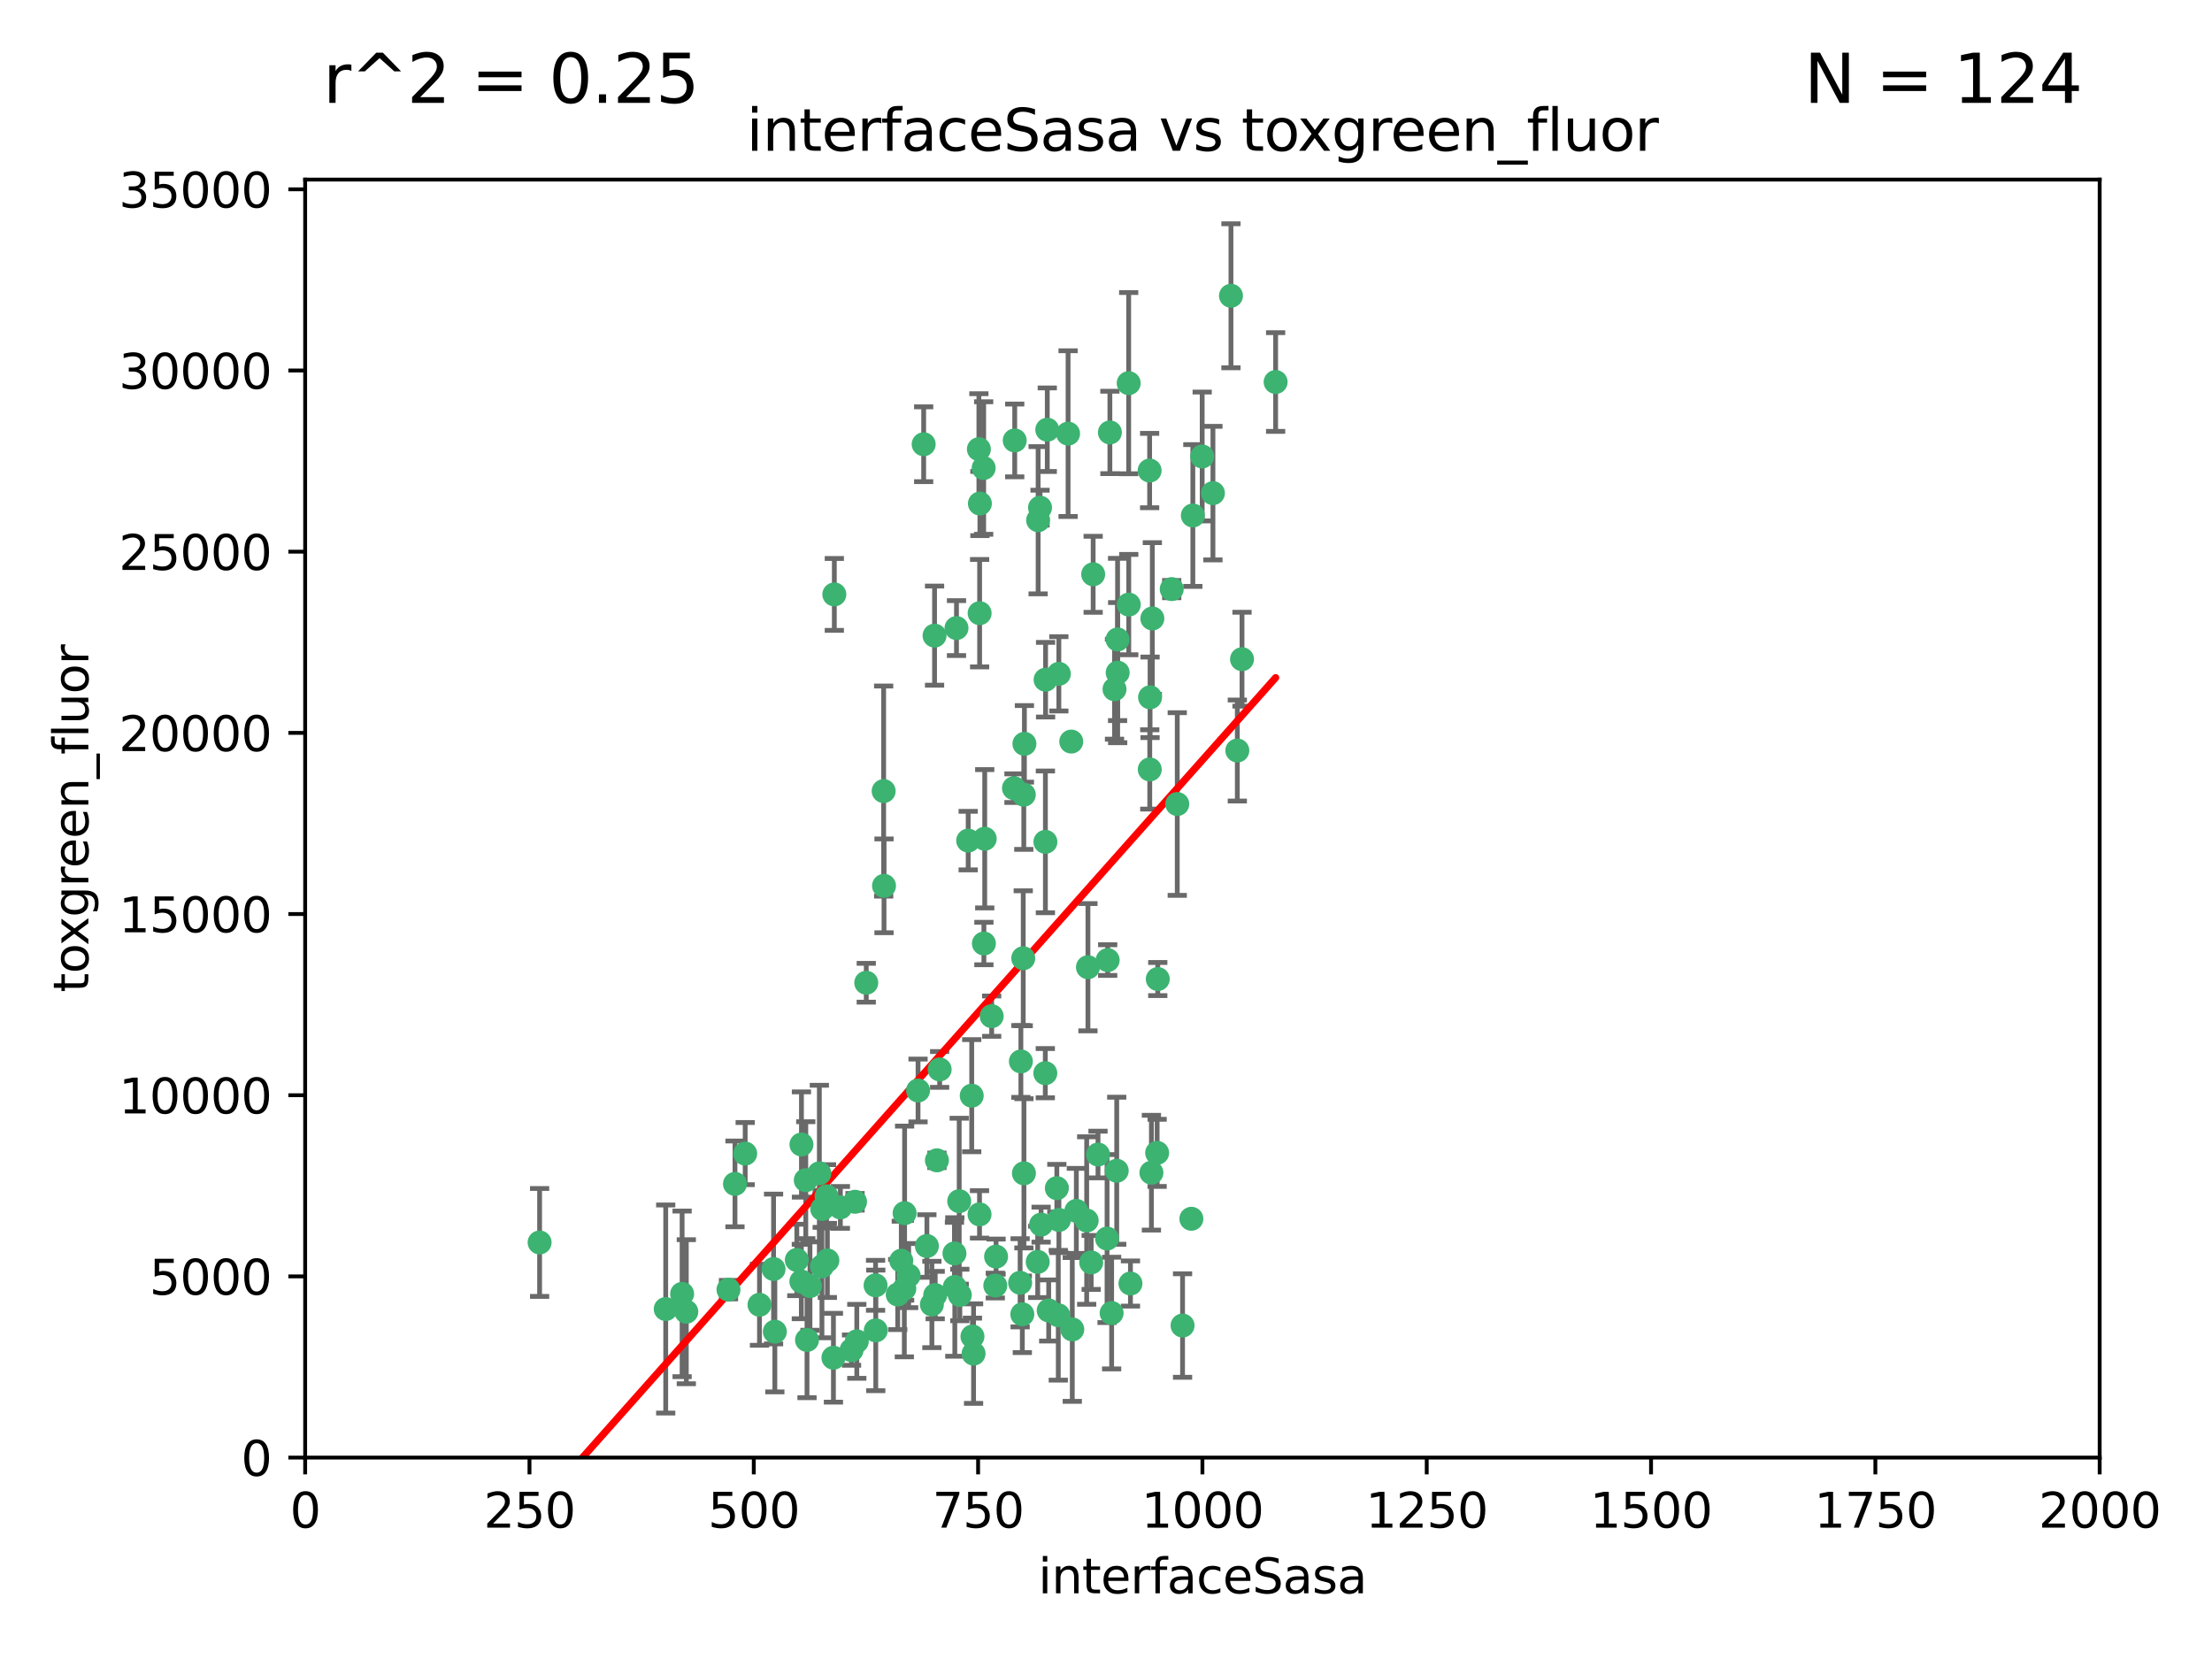 <?xml version="1.0" encoding="utf-8" standalone="no"?>
<!DOCTYPE svg PUBLIC "-//W3C//DTD SVG 1.1//EN"
  "http://www.w3.org/Graphics/SVG/1.1/DTD/svg11.dtd">
<svg xmlns:xlink="http://www.w3.org/1999/xlink" width="460.8pt" height="345.6pt" viewBox="0 0 460.8 345.6" xmlns="http://www.w3.org/2000/svg" version="1.1">
 <defs>
  <style type="text/css">*{stroke-linejoin: round; stroke-linecap: butt}</style>
 </defs>
 <g id="figure_1">
  <g id="patch_1">
   <path d="M 0 345.6 
L 460.8 345.6 
L 460.8 0 
L 0 0 
z
" style="fill: #ffffff"/>
  </g>
  <g id="axes_1">
   <g id="patch_2">
    <path d="M 63.571 303.64 
L 437.4 303.64 
L 437.4 37.411 
L 63.571 37.411 
z
" style="fill: #ffffff"/>
   </g>
   <g id="PathCollection_1">
    <defs>
     <path id="mbffccf35c8" d="M 0 1.118 
C 0.297 1.118 0.581 1 0.791 0.791 
C 1 0.581 1.118 0.297 1.118 0 
C 1.118 -0.297 1 -0.581 0.791 -0.791 
C 0.581 -1 0.297 -1.118 0 -1.118 
C -0.297 -1.118 -0.581 -1 -0.791 -0.791 
C -1 -0.581 -1.118 -0.297 -1.118 0 
C -1.118 0.297 -1 0.581 -0.791 0.791 
C -0.581 1 -0.297 1.118 0 1.118 
z
" style="stroke: #3cb371"/>
    </defs>
    <g clip-path="url(#p1d30895750)">
     <use xlink:href="#mbffccf35c8" x="239.489" y="98.026" style="fill: #3cb371; stroke: #3cb371"/>
     <use xlink:href="#mbffccf35c8" x="250.437" y="95.094" style="fill: #3cb371; stroke: #3cb371"/>
     <use xlink:href="#mbffccf35c8" x="218.168" y="89.516" style="fill: #3cb371; stroke: #3cb371"/>
     <use xlink:href="#mbffccf35c8" x="265.738" y="79.578" style="fill: #3cb371; stroke: #3cb371"/>
     <use xlink:href="#mbffccf35c8" x="252.676" y="102.727" style="fill: #3cb371; stroke: #3cb371"/>
     <use xlink:href="#mbffccf35c8" x="240.054" y="128.839" style="fill: #3cb371; stroke: #3cb371"/>
     <use xlink:href="#mbffccf35c8" x="258.734" y="137.321" style="fill: #3cb371; stroke: #3cb371"/>
     <use xlink:href="#mbffccf35c8" x="211.385" y="91.754" style="fill: #3cb371; stroke: #3cb371"/>
     <use xlink:href="#mbffccf35c8" x="235.142" y="125.947" style="fill: #3cb371; stroke: #3cb371"/>
     <use xlink:href="#mbffccf35c8" x="223.161" y="154.483" style="fill: #3cb371; stroke: #3cb371"/>
     <use xlink:href="#mbffccf35c8" x="248.491" y="107.386" style="fill: #3cb371; stroke: #3cb371"/>
     <use xlink:href="#mbffccf35c8" x="227.725" y="119.635" style="fill: #3cb371; stroke: #3cb371"/>
     <use xlink:href="#mbffccf35c8" x="235.125" y="79.819" style="fill: #3cb371; stroke: #3cb371"/>
     <use xlink:href="#mbffccf35c8" x="244.091" y="122.72" style="fill: #3cb371; stroke: #3cb371"/>
     <use xlink:href="#mbffccf35c8" x="241.185" y="203.953" style="fill: #3cb371; stroke: #3cb371"/>
     <use xlink:href="#mbffccf35c8" x="231.211" y="90.084" style="fill: #3cb371; stroke: #3cb371"/>
     <use xlink:href="#mbffccf35c8" x="213.404" y="154.954" style="fill: #3cb371; stroke: #3cb371"/>
     <use xlink:href="#mbffccf35c8" x="204.131" y="104.896" style="fill: #3cb371; stroke: #3cb371"/>
     <use xlink:href="#mbffccf35c8" x="257.757" y="156.348" style="fill: #3cb371; stroke: #3cb371"/>
     <use xlink:href="#mbffccf35c8" x="216.658" y="105.756" style="fill: #3cb371; stroke: #3cb371"/>
     <use xlink:href="#mbffccf35c8" x="204.916" y="97.498" style="fill: #3cb371; stroke: #3cb371"/>
     <use xlink:href="#mbffccf35c8" x="192.417" y="92.545" style="fill: #3cb371; stroke: #3cb371"/>
     <use xlink:href="#mbffccf35c8" x="213.275" y="165.548" style="fill: #3cb371; stroke: #3cb371"/>
     <use xlink:href="#mbffccf35c8" x="222.501" y="90.332" style="fill: #3cb371; stroke: #3cb371"/>
     <use xlink:href="#mbffccf35c8" x="206.585" y="211.686" style="fill: #3cb371; stroke: #3cb371"/>
     <use xlink:href="#mbffccf35c8" x="239.86" y="244.292" style="fill: #3cb371; stroke: #3cb371"/>
     <use xlink:href="#mbffccf35c8" x="230.751" y="200.005" style="fill: #3cb371; stroke: #3cb371"/>
     <use xlink:href="#mbffccf35c8" x="199.256" y="130.84" style="fill: #3cb371; stroke: #3cb371"/>
     <use xlink:href="#mbffccf35c8" x="216.882" y="255.109" style="fill: #3cb371; stroke: #3cb371"/>
     <use xlink:href="#mbffccf35c8" x="213.159" y="199.62" style="fill: #3cb371; stroke: #3cb371"/>
     <use xlink:href="#mbffccf35c8" x="217.777" y="175.376" style="fill: #3cb371; stroke: #3cb371"/>
     <use xlink:href="#mbffccf35c8" x="216.26" y="108.373" style="fill: #3cb371; stroke: #3cb371"/>
     <use xlink:href="#mbffccf35c8" x="220.577" y="140.37" style="fill: #3cb371; stroke: #3cb371"/>
     <use xlink:href="#mbffccf35c8" x="203.92" y="93.572" style="fill: #3cb371; stroke: #3cb371"/>
     <use xlink:href="#mbffccf35c8" x="204.073" y="127.738" style="fill: #3cb371; stroke: #3cb371"/>
     <use xlink:href="#mbffccf35c8" x="239.579" y="145.262" style="fill: #3cb371; stroke: #3cb371"/>
     <use xlink:href="#mbffccf35c8" x="226.377" y="254.258" style="fill: #3cb371; stroke: #3cb371"/>
     <use xlink:href="#mbffccf35c8" x="227.314" y="262.988" style="fill: #3cb371; stroke: #3cb371"/>
     <use xlink:href="#mbffccf35c8" x="232.833" y="140.122" style="fill: #3cb371; stroke: #3cb371"/>
     <use xlink:href="#mbffccf35c8" x="232.635" y="243.887" style="fill: #3cb371; stroke: #3cb371"/>
     <use xlink:href="#mbffccf35c8" x="231.574" y="273.532" style="fill: #3cb371; stroke: #3cb371"/>
     <use xlink:href="#mbffccf35c8" x="256.433" y="61.614" style="fill: #3cb371; stroke: #3cb371"/>
     <use xlink:href="#mbffccf35c8" x="216.174" y="262.875" style="fill: #3cb371; stroke: #3cb371"/>
     <use xlink:href="#mbffccf35c8" x="220.589" y="254.138" style="fill: #3cb371; stroke: #3cb371"/>
     <use xlink:href="#mbffccf35c8" x="230.62" y="258.016" style="fill: #3cb371; stroke: #3cb371"/>
     <use xlink:href="#mbffccf35c8" x="194.686" y="132.411" style="fill: #3cb371; stroke: #3cb371"/>
     <use xlink:href="#mbffccf35c8" x="212.968" y="273.79" style="fill: #3cb371; stroke: #3cb371"/>
     <use xlink:href="#mbffccf35c8" x="178.12" y="250.352" style="fill: #3cb371; stroke: #3cb371"/>
     <use xlink:href="#mbffccf35c8" x="246.349" y="276.134" style="fill: #3cb371; stroke: #3cb371"/>
     <use xlink:href="#mbffccf35c8" x="248.185" y="253.893" style="fill: #3cb371; stroke: #3cb371"/>
     <use xlink:href="#mbffccf35c8" x="220.157" y="247.522" style="fill: #3cb371; stroke: #3cb371"/>
     <use xlink:href="#mbffccf35c8" x="235.495" y="267.383" style="fill: #3cb371; stroke: #3cb371"/>
     <use xlink:href="#mbffccf35c8" x="180.458" y="204.723" style="fill: #3cb371; stroke: #3cb371"/>
     <use xlink:href="#mbffccf35c8" x="211.23" y="164.19" style="fill: #3cb371; stroke: #3cb371"/>
     <use xlink:href="#mbffccf35c8" x="232.811" y="133.213" style="fill: #3cb371; stroke: #3cb371"/>
     <use xlink:href="#mbffccf35c8" x="202.811" y="281.982" style="fill: #3cb371; stroke: #3cb371"/>
     <use xlink:href="#mbffccf35c8" x="223.376" y="276.945" style="fill: #3cb371; stroke: #3cb371"/>
     <use xlink:href="#mbffccf35c8" x="239.516" y="160.289" style="fill: #3cb371; stroke: #3cb371"/>
     <use xlink:href="#mbffccf35c8" x="204.964" y="196.552" style="fill: #3cb371; stroke: #3cb371"/>
     <use xlink:href="#mbffccf35c8" x="212.512" y="267.229" style="fill: #3cb371; stroke: #3cb371"/>
     <use xlink:href="#mbffccf35c8" x="198.905" y="268.102" style="fill: #3cb371; stroke: #3cb371"/>
     <use xlink:href="#mbffccf35c8" x="202.578" y="278.414" style="fill: #3cb371; stroke: #3cb371"/>
     <use xlink:href="#mbffccf35c8" x="188.387" y="268.44" style="fill: #3cb371; stroke: #3cb371"/>
     <use xlink:href="#mbffccf35c8" x="212.669" y="221.118" style="fill: #3cb371; stroke: #3cb371"/>
     <use xlink:href="#mbffccf35c8" x="205.136" y="174.728" style="fill: #3cb371; stroke: #3cb371"/>
     <use xlink:href="#mbffccf35c8" x="194.819" y="269.79" style="fill: #3cb371; stroke: #3cb371"/>
     <use xlink:href="#mbffccf35c8" x="194.129" y="271.745" style="fill: #3cb371; stroke: #3cb371"/>
     <use xlink:href="#mbffccf35c8" x="218.463" y="272.996" style="fill: #3cb371; stroke: #3cb371"/>
     <use xlink:href="#mbffccf35c8" x="213.303" y="244.424" style="fill: #3cb371; stroke: #3cb371"/>
     <use xlink:href="#mbffccf35c8" x="161.148" y="264.357" style="fill: #3cb371; stroke: #3cb371"/>
     <use xlink:href="#mbffccf35c8" x="217.815" y="141.593" style="fill: #3cb371; stroke: #3cb371"/>
     <use xlink:href="#mbffccf35c8" x="177.389" y="281.256" style="fill: #3cb371; stroke: #3cb371"/>
     <use xlink:href="#mbffccf35c8" x="201.69" y="175.112" style="fill: #3cb371; stroke: #3cb371"/>
     <use xlink:href="#mbffccf35c8" x="199.948" y="269.764" style="fill: #3cb371; stroke: #3cb371"/>
     <use xlink:href="#mbffccf35c8" x="182.396" y="267.759" style="fill: #3cb371; stroke: #3cb371"/>
     <use xlink:href="#mbffccf35c8" x="151.757" y="268.66" style="fill: #3cb371; stroke: #3cb371"/>
     <use xlink:href="#mbffccf35c8" x="207.338" y="267.805" style="fill: #3cb371; stroke: #3cb371"/>
     <use xlink:href="#mbffccf35c8" x="175.066" y="251.524" style="fill: #3cb371; stroke: #3cb371"/>
     <use xlink:href="#mbffccf35c8" x="199.821" y="250.228" style="fill: #3cb371; stroke: #3cb371"/>
     <use xlink:href="#mbffccf35c8" x="166.935" y="266.964" style="fill: #3cb371; stroke: #3cb371"/>
     <use xlink:href="#mbffccf35c8" x="198.83" y="261.117" style="fill: #3cb371; stroke: #3cb371"/>
     <use xlink:href="#mbffccf35c8" x="184.082" y="164.794" style="fill: #3cb371; stroke: #3cb371"/>
     <use xlink:href="#mbffccf35c8" x="207.501" y="261.772" style="fill: #3cb371; stroke: #3cb371"/>
     <use xlink:href="#mbffccf35c8" x="187.755" y="262.628" style="fill: #3cb371; stroke: #3cb371"/>
     <use xlink:href="#mbffccf35c8" x="172.357" y="262.571" style="fill: #3cb371; stroke: #3cb371"/>
     <use xlink:href="#mbffccf35c8" x="165.991" y="262.474" style="fill: #3cb371; stroke: #3cb371"/>
     <use xlink:href="#mbffccf35c8" x="232.174" y="143.576" style="fill: #3cb371; stroke: #3cb371"/>
     <use xlink:href="#mbffccf35c8" x="167.858" y="245.856" style="fill: #3cb371; stroke: #3cb371"/>
     <use xlink:href="#mbffccf35c8" x="166.957" y="238.42" style="fill: #3cb371; stroke: #3cb371"/>
     <use xlink:href="#mbffccf35c8" x="224.222" y="252.246" style="fill: #3cb371; stroke: #3cb371"/>
     <use xlink:href="#mbffccf35c8" x="228.736" y="240.511" style="fill: #3cb371; stroke: #3cb371"/>
     <use xlink:href="#mbffccf35c8" x="241.052" y="240.162" style="fill: #3cb371; stroke: #3cb371"/>
     <use xlink:href="#mbffccf35c8" x="193.088" y="259.568" style="fill: #3cb371; stroke: #3cb371"/>
     <use xlink:href="#mbffccf35c8" x="112.41" y="258.827" style="fill: #3cb371; stroke: #3cb371"/>
     <use xlink:href="#mbffccf35c8" x="171.281" y="251.838" style="fill: #3cb371; stroke: #3cb371"/>
     <use xlink:href="#mbffccf35c8" x="178.488" y="279.423" style="fill: #3cb371; stroke: #3cb371"/>
     <use xlink:href="#mbffccf35c8" x="245.245" y="167.495" style="fill: #3cb371; stroke: #3cb371"/>
     <use xlink:href="#mbffccf35c8" x="188.445" y="252.723" style="fill: #3cb371; stroke: #3cb371"/>
     <use xlink:href="#mbffccf35c8" x="217.757" y="223.562" style="fill: #3cb371; stroke: #3cb371"/>
     <use xlink:href="#mbffccf35c8" x="170.686" y="244.428" style="fill: #3cb371; stroke: #3cb371"/>
     <use xlink:href="#mbffccf35c8" x="173.619" y="282.837" style="fill: #3cb371; stroke: #3cb371"/>
     <use xlink:href="#mbffccf35c8" x="172.183" y="249.211" style="fill: #3cb371; stroke: #3cb371"/>
     <use xlink:href="#mbffccf35c8" x="191.245" y="227.169" style="fill: #3cb371; stroke: #3cb371"/>
     <use xlink:href="#mbffccf35c8" x="142.971" y="273.254" style="fill: #3cb371; stroke: #3cb371"/>
     <use xlink:href="#mbffccf35c8" x="220.46" y="273.991" style="fill: #3cb371; stroke: #3cb371"/>
     <use xlink:href="#mbffccf35c8" x="173.806" y="123.828" style="fill: #3cb371; stroke: #3cb371"/>
     <use xlink:href="#mbffccf35c8" x="155.238" y="240.314" style="fill: #3cb371; stroke: #3cb371"/>
     <use xlink:href="#mbffccf35c8" x="161.415" y="277.409" style="fill: #3cb371; stroke: #3cb371"/>
     <use xlink:href="#mbffccf35c8" x="195.181" y="241.718" style="fill: #3cb371; stroke: #3cb371"/>
     <use xlink:href="#mbffccf35c8" x="168.116" y="279.141" style="fill: #3cb371; stroke: #3cb371"/>
     <use xlink:href="#mbffccf35c8" x="138.681" y="272.694" style="fill: #3cb371; stroke: #3cb371"/>
     <use xlink:href="#mbffccf35c8" x="204.052" y="252.978" style="fill: #3cb371; stroke: #3cb371"/>
     <use xlink:href="#mbffccf35c8" x="187.013" y="269.669" style="fill: #3cb371; stroke: #3cb371"/>
     <use xlink:href="#mbffccf35c8" x="195.744" y="222.785" style="fill: #3cb371; stroke: #3cb371"/>
     <use xlink:href="#mbffccf35c8" x="158.215" y="271.808" style="fill: #3cb371; stroke: #3cb371"/>
     <use xlink:href="#mbffccf35c8" x="189.29" y="265.728" style="fill: #3cb371; stroke: #3cb371"/>
     <use xlink:href="#mbffccf35c8" x="182.439" y="277.145" style="fill: #3cb371; stroke: #3cb371"/>
     <use xlink:href="#mbffccf35c8" x="226.639" y="201.488" style="fill: #3cb371; stroke: #3cb371"/>
     <use xlink:href="#mbffccf35c8" x="171.225" y="263.81" style="fill: #3cb371; stroke: #3cb371"/>
     <use xlink:href="#mbffccf35c8" x="184.157" y="184.534" style="fill: #3cb371; stroke: #3cb371"/>
     <use xlink:href="#mbffccf35c8" x="153.109" y="246.624" style="fill: #3cb371; stroke: #3cb371"/>
     <use xlink:href="#mbffccf35c8" x="142.096" y="269.532" style="fill: #3cb371; stroke: #3cb371"/>
     <use xlink:href="#mbffccf35c8" x="168.733" y="267.91" style="fill: #3cb371; stroke: #3cb371"/>
     <use xlink:href="#mbffccf35c8" x="202.428" y="228.248" style="fill: #3cb371; stroke: #3cb371"/>
    </g>
   </g>
   <g id="matplotlib.axis_1">
    <g id="xtick_1">
     <g id="line2d_1">
      <defs>
       <path id="m7574e6bdc4" d="M 0 0 
L 0 3.5 
" style="stroke: #000000; stroke-width: 0.8"/>
      </defs>
      <g>
       <use xlink:href="#m7574e6bdc4" x="63.571" y="303.64" style="stroke: #000000; stroke-width: 0.8"/>
      </g>
     </g>
     <g id="text_1">
      <!-- 0 -->
      <g transform="translate(60.39 318.238)scale(0.1 -0.1)">
       <defs>
        <path id="DejaVuSans-30" d="M 2034 4250 
Q 1547 4250 1301 3770 
Q 1056 3291 1056 2328 
Q 1056 1369 1301 889 
Q 1547 409 2034 409 
Q 2525 409 2770 889 
Q 3016 1369 3016 2328 
Q 3016 3291 2770 3770 
Q 2525 4250 2034 4250 
z
M 2034 4750 
Q 2819 4750 3233 4129 
Q 3647 3509 3647 2328 
Q 3647 1150 3233 529 
Q 2819 -91 2034 -91 
Q 1250 -91 836 529 
Q 422 1150 422 2328 
Q 422 3509 836 4129 
Q 1250 4750 2034 4750 
z
" transform="scale(0.016)"/>
       </defs>
       <use xlink:href="#DejaVuSans-30"/>
      </g>
     </g>
    </g>
    <g id="xtick_2">
     <g id="line2d_2">
      <g>
       <use xlink:href="#m7574e6bdc4" x="110.3" y="303.64" style="stroke: #000000; stroke-width: 0.8"/>
      </g>
     </g>
     <g id="text_2">
      <!-- 250 -->
      <g transform="translate(100.756 318.238)scale(0.1 -0.1)">
       <defs>
        <path id="DejaVuSans-32" d="M 1228 531 
L 3431 531 
L 3431 0 
L 469 0 
L 469 531 
Q 828 903 1448 1529 
Q 2069 2156 2228 2338 
Q 2531 2678 2651 2914 
Q 2772 3150 2772 3378 
Q 2772 3750 2511 3984 
Q 2250 4219 1831 4219 
Q 1534 4219 1204 4116 
Q 875 4013 500 3803 
L 500 4441 
Q 881 4594 1212 4672 
Q 1544 4750 1819 4750 
Q 2544 4750 2975 4387 
Q 3406 4025 3406 3419 
Q 3406 3131 3298 2873 
Q 3191 2616 2906 2266 
Q 2828 2175 2409 1742 
Q 1991 1309 1228 531 
z
" transform="scale(0.016)"/>
        <path id="DejaVuSans-35" d="M 691 4666 
L 3169 4666 
L 3169 4134 
L 1269 4134 
L 1269 2991 
Q 1406 3038 1543 3061 
Q 1681 3084 1819 3084 
Q 2600 3084 3056 2656 
Q 3513 2228 3513 1497 
Q 3513 744 3044 326 
Q 2575 -91 1722 -91 
Q 1428 -91 1123 -41 
Q 819 9 494 109 
L 494 744 
Q 775 591 1075 516 
Q 1375 441 1709 441 
Q 2250 441 2565 725 
Q 2881 1009 2881 1497 
Q 2881 1984 2565 2268 
Q 2250 2553 1709 2553 
Q 1456 2553 1204 2497 
Q 953 2441 691 2322 
L 691 4666 
z
" transform="scale(0.016)"/>
       </defs>
       <use xlink:href="#DejaVuSans-32"/>
       <use xlink:href="#DejaVuSans-35" x="63.623"/>
       <use xlink:href="#DejaVuSans-30" x="127.246"/>
      </g>
     </g>
    </g>
    <g id="xtick_3">
     <g id="line2d_3">
      <g>
       <use xlink:href="#m7574e6bdc4" x="157.028" y="303.64" style="stroke: #000000; stroke-width: 0.8"/>
      </g>
     </g>
     <g id="text_3">
      <!-- 500 -->
      <g transform="translate(147.485 318.238)scale(0.1 -0.1)">
       <use xlink:href="#DejaVuSans-35"/>
       <use xlink:href="#DejaVuSans-30" x="63.623"/>
       <use xlink:href="#DejaVuSans-30" x="127.246"/>
      </g>
     </g>
    </g>
    <g id="xtick_4">
     <g id="line2d_4">
      <g>
       <use xlink:href="#m7574e6bdc4" x="203.757" y="303.64" style="stroke: #000000; stroke-width: 0.8"/>
      </g>
     </g>
     <g id="text_4">
      <!-- 750 -->
      <g transform="translate(194.213 318.238)scale(0.1 -0.1)">
       <defs>
        <path id="DejaVuSans-37" d="M 525 4666 
L 3525 4666 
L 3525 4397 
L 1831 0 
L 1172 0 
L 2766 4134 
L 525 4134 
L 525 4666 
z
" transform="scale(0.016)"/>
       </defs>
       <use xlink:href="#DejaVuSans-37"/>
       <use xlink:href="#DejaVuSans-35" x="63.623"/>
       <use xlink:href="#DejaVuSans-30" x="127.246"/>
      </g>
     </g>
    </g>
    <g id="xtick_5">
     <g id="line2d_5">
      <g>
       <use xlink:href="#m7574e6bdc4" x="250.486" y="303.64" style="stroke: #000000; stroke-width: 0.8"/>
      </g>
     </g>
     <g id="text_5">
      <!-- 1000 -->
      <g transform="translate(237.761 318.238)scale(0.1 -0.1)">
       <defs>
        <path id="DejaVuSans-31" d="M 794 531 
L 1825 531 
L 1825 4091 
L 703 3866 
L 703 4441 
L 1819 4666 
L 2450 4666 
L 2450 531 
L 3481 531 
L 3481 0 
L 794 0 
L 794 531 
z
" transform="scale(0.016)"/>
       </defs>
       <use xlink:href="#DejaVuSans-31"/>
       <use xlink:href="#DejaVuSans-30" x="63.623"/>
       <use xlink:href="#DejaVuSans-30" x="127.246"/>
       <use xlink:href="#DejaVuSans-30" x="190.869"/>
      </g>
     </g>
    </g>
    <g id="xtick_6">
     <g id="line2d_6">
      <g>
       <use xlink:href="#m7574e6bdc4" x="297.214" y="303.64" style="stroke: #000000; stroke-width: 0.8"/>
      </g>
     </g>
     <g id="text_6">
      <!-- 1250 -->
      <g transform="translate(284.489 318.238)scale(0.1 -0.1)">
       <use xlink:href="#DejaVuSans-31"/>
       <use xlink:href="#DejaVuSans-32" x="63.623"/>
       <use xlink:href="#DejaVuSans-35" x="127.246"/>
       <use xlink:href="#DejaVuSans-30" x="190.869"/>
      </g>
     </g>
    </g>
    <g id="xtick_7">
     <g id="line2d_7">
      <g>
       <use xlink:href="#m7574e6bdc4" x="343.943" y="303.64" style="stroke: #000000; stroke-width: 0.8"/>
      </g>
     </g>
     <g id="text_7">
      <!-- 1500 -->
      <g transform="translate(331.218 318.238)scale(0.1 -0.1)">
       <use xlink:href="#DejaVuSans-31"/>
       <use xlink:href="#DejaVuSans-35" x="63.623"/>
       <use xlink:href="#DejaVuSans-30" x="127.246"/>
       <use xlink:href="#DejaVuSans-30" x="190.869"/>
      </g>
     </g>
    </g>
    <g id="xtick_8">
     <g id="line2d_8">
      <g>
       <use xlink:href="#m7574e6bdc4" x="390.671" y="303.64" style="stroke: #000000; stroke-width: 0.8"/>
      </g>
     </g>
     <g id="text_8">
      <!-- 1750 -->
      <g transform="translate(377.946 318.238)scale(0.1 -0.1)">
       <use xlink:href="#DejaVuSans-31"/>
       <use xlink:href="#DejaVuSans-37" x="63.623"/>
       <use xlink:href="#DejaVuSans-35" x="127.246"/>
       <use xlink:href="#DejaVuSans-30" x="190.869"/>
      </g>
     </g>
    </g>
    <g id="xtick_9">
     <g id="line2d_9">
      <g>
       <use xlink:href="#m7574e6bdc4" x="437.4" y="303.64" style="stroke: #000000; stroke-width: 0.8"/>
      </g>
     </g>
     <g id="text_9">
      <!-- 2000 -->
      <g transform="translate(424.675 318.238)scale(0.1 -0.1)">
       <use xlink:href="#DejaVuSans-32"/>
       <use xlink:href="#DejaVuSans-30" x="63.623"/>
       <use xlink:href="#DejaVuSans-30" x="127.246"/>
       <use xlink:href="#DejaVuSans-30" x="190.869"/>
      </g>
     </g>
    </g>
    <g id="text_10">
     <!-- interfaceSasa -->
     <g transform="translate(216.279 331.917)scale(0.1 -0.1)">
      <defs>
       <path id="DejaVuSans-69" d="M 603 3500 
L 1178 3500 
L 1178 0 
L 603 0 
L 603 3500 
z
M 603 4863 
L 1178 4863 
L 1178 4134 
L 603 4134 
L 603 4863 
z
" transform="scale(0.016)"/>
       <path id="DejaVuSans-6e" d="M 3513 2113 
L 3513 0 
L 2938 0 
L 2938 2094 
Q 2938 2591 2744 2837 
Q 2550 3084 2163 3084 
Q 1697 3084 1428 2787 
Q 1159 2491 1159 1978 
L 1159 0 
L 581 0 
L 581 3500 
L 1159 3500 
L 1159 2956 
Q 1366 3272 1645 3428 
Q 1925 3584 2291 3584 
Q 2894 3584 3203 3211 
Q 3513 2838 3513 2113 
z
" transform="scale(0.016)"/>
       <path id="DejaVuSans-74" d="M 1172 4494 
L 1172 3500 
L 2356 3500 
L 2356 3053 
L 1172 3053 
L 1172 1153 
Q 1172 725 1289 603 
Q 1406 481 1766 481 
L 2356 481 
L 2356 0 
L 1766 0 
Q 1100 0 847 248 
Q 594 497 594 1153 
L 594 3053 
L 172 3053 
L 172 3500 
L 594 3500 
L 594 4494 
L 1172 4494 
z
" transform="scale(0.016)"/>
       <path id="DejaVuSans-65" d="M 3597 1894 
L 3597 1613 
L 953 1613 
Q 991 1019 1311 708 
Q 1631 397 2203 397 
Q 2534 397 2845 478 
Q 3156 559 3463 722 
L 3463 178 
Q 3153 47 2828 -22 
Q 2503 -91 2169 -91 
Q 1331 -91 842 396 
Q 353 884 353 1716 
Q 353 2575 817 3079 
Q 1281 3584 2069 3584 
Q 2775 3584 3186 3129 
Q 3597 2675 3597 1894 
z
M 3022 2063 
Q 3016 2534 2758 2815 
Q 2500 3097 2075 3097 
Q 1594 3097 1305 2825 
Q 1016 2553 972 2059 
L 3022 2063 
z
" transform="scale(0.016)"/>
       <path id="DejaVuSans-72" d="M 2631 2963 
Q 2534 3019 2420 3045 
Q 2306 3072 2169 3072 
Q 1681 3072 1420 2755 
Q 1159 2438 1159 1844 
L 1159 0 
L 581 0 
L 581 3500 
L 1159 3500 
L 1159 2956 
Q 1341 3275 1631 3429 
Q 1922 3584 2338 3584 
Q 2397 3584 2469 3576 
Q 2541 3569 2628 3553 
L 2631 2963 
z
" transform="scale(0.016)"/>
       <path id="DejaVuSans-66" d="M 2375 4863 
L 2375 4384 
L 1825 4384 
Q 1516 4384 1395 4259 
Q 1275 4134 1275 3809 
L 1275 3500 
L 2222 3500 
L 2222 3053 
L 1275 3053 
L 1275 0 
L 697 0 
L 697 3053 
L 147 3053 
L 147 3500 
L 697 3500 
L 697 3744 
Q 697 4328 969 4595 
Q 1241 4863 1831 4863 
L 2375 4863 
z
" transform="scale(0.016)"/>
       <path id="DejaVuSans-61" d="M 2194 1759 
Q 1497 1759 1228 1600 
Q 959 1441 959 1056 
Q 959 750 1161 570 
Q 1363 391 1709 391 
Q 2188 391 2477 730 
Q 2766 1069 2766 1631 
L 2766 1759 
L 2194 1759 
z
M 3341 1997 
L 3341 0 
L 2766 0 
L 2766 531 
Q 2569 213 2275 61 
Q 1981 -91 1556 -91 
Q 1019 -91 701 211 
Q 384 513 384 1019 
Q 384 1609 779 1909 
Q 1175 2209 1959 2209 
L 2766 2209 
L 2766 2266 
Q 2766 2663 2505 2880 
Q 2244 3097 1772 3097 
Q 1472 3097 1187 3025 
Q 903 2953 641 2809 
L 641 3341 
Q 956 3463 1253 3523 
Q 1550 3584 1831 3584 
Q 2591 3584 2966 3190 
Q 3341 2797 3341 1997 
z
" transform="scale(0.016)"/>
       <path id="DejaVuSans-63" d="M 3122 3366 
L 3122 2828 
Q 2878 2963 2633 3030 
Q 2388 3097 2138 3097 
Q 1578 3097 1268 2742 
Q 959 2388 959 1747 
Q 959 1106 1268 751 
Q 1578 397 2138 397 
Q 2388 397 2633 464 
Q 2878 531 3122 666 
L 3122 134 
Q 2881 22 2623 -34 
Q 2366 -91 2075 -91 
Q 1284 -91 818 406 
Q 353 903 353 1747 
Q 353 2603 823 3093 
Q 1294 3584 2113 3584 
Q 2378 3584 2631 3529 
Q 2884 3475 3122 3366 
z
" transform="scale(0.016)"/>
       <path id="DejaVuSans-53" d="M 3425 4513 
L 3425 3897 
Q 3066 4069 2747 4153 
Q 2428 4238 2131 4238 
Q 1616 4238 1336 4038 
Q 1056 3838 1056 3469 
Q 1056 3159 1242 3001 
Q 1428 2844 1947 2747 
L 2328 2669 
Q 3034 2534 3370 2195 
Q 3706 1856 3706 1288 
Q 3706 609 3251 259 
Q 2797 -91 1919 -91 
Q 1588 -91 1214 -16 
Q 841 59 441 206 
L 441 856 
Q 825 641 1194 531 
Q 1563 422 1919 422 
Q 2459 422 2753 634 
Q 3047 847 3047 1241 
Q 3047 1584 2836 1778 
Q 2625 1972 2144 2069 
L 1759 2144 
Q 1053 2284 737 2584 
Q 422 2884 422 3419 
Q 422 4038 858 4394 
Q 1294 4750 2059 4750 
Q 2388 4750 2728 4690 
Q 3069 4631 3425 4513 
z
" transform="scale(0.016)"/>
       <path id="DejaVuSans-73" d="M 2834 3397 
L 2834 2853 
Q 2591 2978 2328 3040 
Q 2066 3103 1784 3103 
Q 1356 3103 1142 2972 
Q 928 2841 928 2578 
Q 928 2378 1081 2264 
Q 1234 2150 1697 2047 
L 1894 2003 
Q 2506 1872 2764 1633 
Q 3022 1394 3022 966 
Q 3022 478 2636 193 
Q 2250 -91 1575 -91 
Q 1294 -91 989 -36 
Q 684 19 347 128 
L 347 722 
Q 666 556 975 473 
Q 1284 391 1588 391 
Q 1994 391 2212 530 
Q 2431 669 2431 922 
Q 2431 1156 2273 1281 
Q 2116 1406 1581 1522 
L 1381 1569 
Q 847 1681 609 1914 
Q 372 2147 372 2553 
Q 372 3047 722 3315 
Q 1072 3584 1716 3584 
Q 2034 3584 2315 3537 
Q 2597 3491 2834 3397 
z
" transform="scale(0.016)"/>
      </defs>
      <use xlink:href="#DejaVuSans-69"/>
      <use xlink:href="#DejaVuSans-6e" x="27.783"/>
      <use xlink:href="#DejaVuSans-74" x="91.162"/>
      <use xlink:href="#DejaVuSans-65" x="130.371"/>
      <use xlink:href="#DejaVuSans-72" x="191.895"/>
      <use xlink:href="#DejaVuSans-66" x="233.008"/>
      <use xlink:href="#DejaVuSans-61" x="268.213"/>
      <use xlink:href="#DejaVuSans-63" x="329.492"/>
      <use xlink:href="#DejaVuSans-65" x="384.473"/>
      <use xlink:href="#DejaVuSans-53" x="445.996"/>
      <use xlink:href="#DejaVuSans-61" x="509.473"/>
      <use xlink:href="#DejaVuSans-73" x="570.752"/>
      <use xlink:href="#DejaVuSans-61" x="622.852"/>
     </g>
    </g>
   </g>
   <g id="matplotlib.axis_2">
    <g id="ytick_1">
     <g id="line2d_10">
      <defs>
       <path id="mde8e8a6e92" d="M 0 0 
L -3.5 0 
" style="stroke: #000000; stroke-width: 0.8"/>
      </defs>
      <g>
       <use xlink:href="#mde8e8a6e92" x="63.571" y="303.64" style="stroke: #000000; stroke-width: 0.8"/>
      </g>
     </g>
     <g id="text_11">
      <!-- 0 -->
      <g transform="translate(50.209 307.439)scale(0.1 -0.1)">
       <use xlink:href="#DejaVuSans-30"/>
      </g>
     </g>
    </g>
    <g id="ytick_2">
     <g id="line2d_11">
      <g>
       <use xlink:href="#mde8e8a6e92" x="63.571" y="265.897" style="stroke: #000000; stroke-width: 0.8"/>
      </g>
     </g>
     <g id="text_12">
      <!-- 5000 -->
      <g transform="translate(31.121 269.696)scale(0.1 -0.1)">
       <use xlink:href="#DejaVuSans-35"/>
       <use xlink:href="#DejaVuSans-30" x="63.623"/>
       <use xlink:href="#DejaVuSans-30" x="127.246"/>
       <use xlink:href="#DejaVuSans-30" x="190.869"/>
      </g>
     </g>
    </g>
    <g id="ytick_3">
     <g id="line2d_12">
      <g>
       <use xlink:href="#mde8e8a6e92" x="63.571" y="228.154" style="stroke: #000000; stroke-width: 0.8"/>
      </g>
     </g>
     <g id="text_13">
      <!-- 10000 -->
      <g transform="translate(24.759 231.953)scale(0.1 -0.1)">
       <use xlink:href="#DejaVuSans-31"/>
       <use xlink:href="#DejaVuSans-30" x="63.623"/>
       <use xlink:href="#DejaVuSans-30" x="127.246"/>
       <use xlink:href="#DejaVuSans-30" x="190.869"/>
       <use xlink:href="#DejaVuSans-30" x="254.492"/>
      </g>
     </g>
    </g>
    <g id="ytick_4">
     <g id="line2d_13">
      <g>
       <use xlink:href="#mde8e8a6e92" x="63.571" y="190.411" style="stroke: #000000; stroke-width: 0.8"/>
      </g>
     </g>
     <g id="text_14">
      <!-- 15000 -->
      <g transform="translate(24.759 194.21)scale(0.1 -0.1)">
       <use xlink:href="#DejaVuSans-31"/>
       <use xlink:href="#DejaVuSans-35" x="63.623"/>
       <use xlink:href="#DejaVuSans-30" x="127.246"/>
       <use xlink:href="#DejaVuSans-30" x="190.869"/>
       <use xlink:href="#DejaVuSans-30" x="254.492"/>
      </g>
     </g>
    </g>
    <g id="ytick_5">
     <g id="line2d_14">
      <g>
       <use xlink:href="#mde8e8a6e92" x="63.571" y="152.668" style="stroke: #000000; stroke-width: 0.8"/>
      </g>
     </g>
     <g id="text_15">
      <!-- 20000 -->
      <g transform="translate(24.759 156.467)scale(0.1 -0.1)">
       <use xlink:href="#DejaVuSans-32"/>
       <use xlink:href="#DejaVuSans-30" x="63.623"/>
       <use xlink:href="#DejaVuSans-30" x="127.246"/>
       <use xlink:href="#DejaVuSans-30" x="190.869"/>
       <use xlink:href="#DejaVuSans-30" x="254.492"/>
      </g>
     </g>
    </g>
    <g id="ytick_6">
     <g id="line2d_15">
      <g>
       <use xlink:href="#mde8e8a6e92" x="63.571" y="114.925" style="stroke: #000000; stroke-width: 0.8"/>
      </g>
     </g>
     <g id="text_16">
      <!-- 25000 -->
      <g transform="translate(24.759 118.724)scale(0.1 -0.1)">
       <use xlink:href="#DejaVuSans-32"/>
       <use xlink:href="#DejaVuSans-35" x="63.623"/>
       <use xlink:href="#DejaVuSans-30" x="127.246"/>
       <use xlink:href="#DejaVuSans-30" x="190.869"/>
       <use xlink:href="#DejaVuSans-30" x="254.492"/>
      </g>
     </g>
    </g>
    <g id="ytick_7">
     <g id="line2d_16">
      <g>
       <use xlink:href="#mde8e8a6e92" x="63.571" y="77.181" style="stroke: #000000; stroke-width: 0.8"/>
      </g>
     </g>
     <g id="text_17">
      <!-- 30000 -->
      <g transform="translate(24.759 80.981)scale(0.1 -0.1)">
       <defs>
        <path id="DejaVuSans-33" d="M 2597 2516 
Q 3050 2419 3304 2112 
Q 3559 1806 3559 1356 
Q 3559 666 3084 287 
Q 2609 -91 1734 -91 
Q 1441 -91 1130 -33 
Q 819 25 488 141 
L 488 750 
Q 750 597 1062 519 
Q 1375 441 1716 441 
Q 2309 441 2620 675 
Q 2931 909 2931 1356 
Q 2931 1769 2642 2001 
Q 2353 2234 1838 2234 
L 1294 2234 
L 1294 2753 
L 1863 2753 
Q 2328 2753 2575 2939 
Q 2822 3125 2822 3475 
Q 2822 3834 2567 4026 
Q 2313 4219 1838 4219 
Q 1578 4219 1281 4162 
Q 984 4106 628 3988 
L 628 4550 
Q 988 4650 1302 4700 
Q 1616 4750 1894 4750 
Q 2613 4750 3031 4423 
Q 3450 4097 3450 3541 
Q 3450 3153 3228 2886 
Q 3006 2619 2597 2516 
z
" transform="scale(0.016)"/>
       </defs>
       <use xlink:href="#DejaVuSans-33"/>
       <use xlink:href="#DejaVuSans-30" x="63.623"/>
       <use xlink:href="#DejaVuSans-30" x="127.246"/>
       <use xlink:href="#DejaVuSans-30" x="190.869"/>
       <use xlink:href="#DejaVuSans-30" x="254.492"/>
      </g>
     </g>
    </g>
    <g id="ytick_8">
     <g id="line2d_17">
      <g>
       <use xlink:href="#mde8e8a6e92" x="63.571" y="39.438" style="stroke: #000000; stroke-width: 0.8"/>
      </g>
     </g>
     <g id="text_18">
      <!-- 35000 -->
      <g transform="translate(24.759 43.238)scale(0.1 -0.1)">
       <use xlink:href="#DejaVuSans-33"/>
       <use xlink:href="#DejaVuSans-35" x="63.623"/>
       <use xlink:href="#DejaVuSans-30" x="127.246"/>
       <use xlink:href="#DejaVuSans-30" x="190.869"/>
       <use xlink:href="#DejaVuSans-30" x="254.492"/>
      </g>
     </g>
    </g>
    <g id="text_19">
     <!-- toxgreen_fluor -->
     <g transform="translate(18.401 206.72)rotate(-90)scale(0.1 -0.1)">
      <defs>
       <path id="DejaVuSans-6f" d="M 1959 3097 
Q 1497 3097 1228 2736 
Q 959 2375 959 1747 
Q 959 1119 1226 758 
Q 1494 397 1959 397 
Q 2419 397 2687 759 
Q 2956 1122 2956 1747 
Q 2956 2369 2687 2733 
Q 2419 3097 1959 3097 
z
M 1959 3584 
Q 2709 3584 3137 3096 
Q 3566 2609 3566 1747 
Q 3566 888 3137 398 
Q 2709 -91 1959 -91 
Q 1206 -91 779 398 
Q 353 888 353 1747 
Q 353 2609 779 3096 
Q 1206 3584 1959 3584 
z
" transform="scale(0.016)"/>
       <path id="DejaVuSans-78" d="M 3513 3500 
L 2247 1797 
L 3578 0 
L 2900 0 
L 1881 1375 
L 863 0 
L 184 0 
L 1544 1831 
L 300 3500 
L 978 3500 
L 1906 2253 
L 2834 3500 
L 3513 3500 
z
" transform="scale(0.016)"/>
       <path id="DejaVuSans-67" d="M 2906 1791 
Q 2906 2416 2648 2759 
Q 2391 3103 1925 3103 
Q 1463 3103 1205 2759 
Q 947 2416 947 1791 
Q 947 1169 1205 825 
Q 1463 481 1925 481 
Q 2391 481 2648 825 
Q 2906 1169 2906 1791 
z
M 3481 434 
Q 3481 -459 3084 -895 
Q 2688 -1331 1869 -1331 
Q 1566 -1331 1297 -1286 
Q 1028 -1241 775 -1147 
L 775 -588 
Q 1028 -725 1275 -790 
Q 1522 -856 1778 -856 
Q 2344 -856 2625 -561 
Q 2906 -266 2906 331 
L 2906 616 
Q 2728 306 2450 153 
Q 2172 0 1784 0 
Q 1141 0 747 490 
Q 353 981 353 1791 
Q 353 2603 747 3093 
Q 1141 3584 1784 3584 
Q 2172 3584 2450 3431 
Q 2728 3278 2906 2969 
L 2906 3500 
L 3481 3500 
L 3481 434 
z
" transform="scale(0.016)"/>
       <path id="DejaVuSans-5f" d="M 3263 -1063 
L 3263 -1509 
L -63 -1509 
L -63 -1063 
L 3263 -1063 
z
" transform="scale(0.016)"/>
       <path id="DejaVuSans-6c" d="M 603 4863 
L 1178 4863 
L 1178 0 
L 603 0 
L 603 4863 
z
" transform="scale(0.016)"/>
       <path id="DejaVuSans-75" d="M 544 1381 
L 544 3500 
L 1119 3500 
L 1119 1403 
Q 1119 906 1312 657 
Q 1506 409 1894 409 
Q 2359 409 2629 706 
Q 2900 1003 2900 1516 
L 2900 3500 
L 3475 3500 
L 3475 0 
L 2900 0 
L 2900 538 
Q 2691 219 2414 64 
Q 2138 -91 1772 -91 
Q 1169 -91 856 284 
Q 544 659 544 1381 
z
M 1991 3584 
L 1991 3584 
z
" transform="scale(0.016)"/>
      </defs>
      <use xlink:href="#DejaVuSans-74"/>
      <use xlink:href="#DejaVuSans-6f" x="39.209"/>
      <use xlink:href="#DejaVuSans-78" x="97.266"/>
      <use xlink:href="#DejaVuSans-67" x="156.445"/>
      <use xlink:href="#DejaVuSans-72" x="219.922"/>
      <use xlink:href="#DejaVuSans-65" x="258.785"/>
      <use xlink:href="#DejaVuSans-65" x="320.309"/>
      <use xlink:href="#DejaVuSans-6e" x="381.832"/>
      <use xlink:href="#DejaVuSans-5f" x="445.211"/>
      <use xlink:href="#DejaVuSans-66" x="495.211"/>
      <use xlink:href="#DejaVuSans-6c" x="530.416"/>
      <use xlink:href="#DejaVuSans-75" x="558.199"/>
      <use xlink:href="#DejaVuSans-6f" x="621.578"/>
      <use xlink:href="#DejaVuSans-72" x="682.76"/>
     </g>
    </g>
   </g>
   <g id="LineCollection_1">
    <path d="M 239.489 105.772 
L 239.489 90.281 
" clip-path="url(#p1d30895750)" style="fill: none; stroke: #696969"/>
    <path d="M 250.437 108.514 
L 250.437 81.675 
" clip-path="url(#p1d30895750)" style="fill: none; stroke: #696969"/>
    <path d="M 218.168 98.217 
L 218.168 80.815 
" clip-path="url(#p1d30895750)" style="fill: none; stroke: #696969"/>
    <path d="M 265.738 89.863 
L 265.738 69.294 
" clip-path="url(#p1d30895750)" style="fill: none; stroke: #696969"/>
    <path d="M 252.676 116.638 
L 252.676 88.815 
" clip-path="url(#p1d30895750)" style="fill: none; stroke: #696969"/>
    <path d="M 240.054 144.637 
L 240.054 113.041 
" clip-path="url(#p1d30895750)" style="fill: none; stroke: #696969"/>
    <path d="M 258.734 147.102 
L 258.734 127.541 
" clip-path="url(#p1d30895750)" style="fill: none; stroke: #696969"/>
    <path d="M 211.385 99.334 
L 211.385 84.174 
" clip-path="url(#p1d30895750)" style="fill: none; stroke: #696969"/>
    <path d="M 235.142 136.397 
L 235.142 115.497 
" clip-path="url(#p1d30895750)" style="fill: none; stroke: #696969"/>
    <path d="M 223.161 155.048 
L 223.161 153.918 
" clip-path="url(#p1d30895750)" style="fill: none; stroke: #696969"/>
    <path d="M 248.491 122.155 
L 248.491 92.617 
" clip-path="url(#p1d30895750)" style="fill: none; stroke: #696969"/>
    <path d="M 227.725 127.554 
L 227.725 111.717 
" clip-path="url(#p1d30895750)" style="fill: none; stroke: #696969"/>
    <path d="M 235.125 98.693 
L 235.125 60.945 
" clip-path="url(#p1d30895750)" style="fill: none; stroke: #696969"/>
    <path d="M 244.091 124.514 
L 244.091 120.926 
" clip-path="url(#p1d30895750)" style="fill: none; stroke: #696969"/>
    <path d="M 241.185 207.405 
L 241.185 200.501 
" clip-path="url(#p1d30895750)" style="fill: none; stroke: #696969"/>
    <path d="M 231.211 98.668 
L 231.211 81.501 
" clip-path="url(#p1d30895750)" style="fill: none; stroke: #696969"/>
    <path d="M 213.404 162.929 
L 213.404 146.979 
" clip-path="url(#p1d30895750)" style="fill: none; stroke: #696969"/>
    <path d="M 204.131 111.578 
L 204.131 98.214 
" clip-path="url(#p1d30895750)" style="fill: none; stroke: #696969"/>
    <path d="M 257.757 166.868 
L 257.757 145.829 
" clip-path="url(#p1d30895750)" style="fill: none; stroke: #696969"/>
    <path d="M 216.658 109.392 
L 216.658 102.12 
" clip-path="url(#p1d30895750)" style="fill: none; stroke: #696969"/>
    <path d="M 204.916 111.302 
L 204.916 83.693 
" clip-path="url(#p1d30895750)" style="fill: none; stroke: #696969"/>
    <path d="M 192.417 100.341 
L 192.417 84.749 
" clip-path="url(#p1d30895750)" style="fill: none; stroke: #696969"/>
    <path d="M 213.275 176.939 
L 213.275 154.157 
" clip-path="url(#p1d30895750)" style="fill: none; stroke: #696969"/>
    <path d="M 222.501 107.592 
L 222.501 73.071 
" clip-path="url(#p1d30895750)" style="fill: none; stroke: #696969"/>
    <path d="M 206.585 215.883 
L 206.585 207.488 
" clip-path="url(#p1d30895750)" style="fill: none; stroke: #696969"/>
    <path d="M 239.86 256.247 
L 239.86 232.336 
" clip-path="url(#p1d30895750)" style="fill: none; stroke: #696969"/>
    <path d="M 230.751 203.204 
L 230.751 196.806 
" clip-path="url(#p1d30895750)" style="fill: none; stroke: #696969"/>
    <path d="M 199.256 136.561 
L 199.256 125.12 
" clip-path="url(#p1d30895750)" style="fill: none; stroke: #696969"/>
    <path d="M 216.882 258.755 
L 216.882 251.464 
" clip-path="url(#p1d30895750)" style="fill: none; stroke: #696969"/>
    <path d="M 213.159 213.675 
L 213.159 185.565 
" clip-path="url(#p1d30895750)" style="fill: none; stroke: #696969"/>
    <path d="M 217.777 190.142 
L 217.777 160.609 
" clip-path="url(#p1d30895750)" style="fill: none; stroke: #696969"/>
    <path d="M 216.26 123.707 
L 216.26 93.039 
" clip-path="url(#p1d30895750)" style="fill: none; stroke: #696969"/>
    <path d="M 220.577 148.106 
L 220.577 132.634 
" clip-path="url(#p1d30895750)" style="fill: none; stroke: #696969"/>
    <path d="M 203.92 105.129 
L 203.92 82.016 
" clip-path="url(#p1d30895750)" style="fill: none; stroke: #696969"/>
    <path d="M 204.073 138.926 
L 204.073 116.549 
" clip-path="url(#p1d30895750)" style="fill: none; stroke: #696969"/>
    <path d="M 239.579 153.647 
L 239.579 136.877 
" clip-path="url(#p1d30895750)" style="fill: none; stroke: #696969"/>
    <path d="M 226.377 271.704 
L 226.377 236.813 
" clip-path="url(#p1d30895750)" style="fill: none; stroke: #696969"/>
    <path d="M 227.314 268.605 
L 227.314 257.37 
" clip-path="url(#p1d30895750)" style="fill: none; stroke: #696969"/>
    <path d="M 232.833 154.719 
L 232.833 125.526 
" clip-path="url(#p1d30895750)" style="fill: none; stroke: #696969"/>
    <path d="M 232.635 259.205 
L 232.635 228.569 
" clip-path="url(#p1d30895750)" style="fill: none; stroke: #696969"/>
    <path d="M 231.574 285.166 
L 231.574 261.897 
" clip-path="url(#p1d30895750)" style="fill: none; stroke: #696969"/>
    <path d="M 256.433 76.614 
L 256.433 46.614 
" clip-path="url(#p1d30895750)" style="fill: none; stroke: #696969"/>
    <path d="M 216.174 270.304 
L 216.174 255.447 
" clip-path="url(#p1d30895750)" style="fill: none; stroke: #696969"/>
    <path d="M 220.589 260.938 
L 220.589 247.337 
" clip-path="url(#p1d30895750)" style="fill: none; stroke: #696969"/>
    <path d="M 230.62 275.516 
L 230.62 240.517 
" clip-path="url(#p1d30895750)" style="fill: none; stroke: #696969"/>
    <path d="M 194.686 142.738 
L 194.686 122.084 
" clip-path="url(#p1d30895750)" style="fill: none; stroke: #696969"/>
    <path d="M 212.968 281.762 
L 212.968 265.819 
" clip-path="url(#p1d30895750)" style="fill: none; stroke: #696969"/>
    <path d="M 178.12 252.089 
L 178.12 248.614 
" clip-path="url(#p1d30895750)" style="fill: none; stroke: #696969"/>
    <path d="M 246.349 286.914 
L 246.349 265.354 
" clip-path="url(#p1d30895750)" style="fill: none; stroke: #696969"/>
    <path d="M 248.185 254.845 
L 248.185 252.94 
" clip-path="url(#p1d30895750)" style="fill: none; stroke: #696969"/>
    <path d="M 220.157 252.489 
L 220.157 242.555 
" clip-path="url(#p1d30895750)" style="fill: none; stroke: #696969"/>
    <path d="M 235.495 272.088 
L 235.495 262.678 
" clip-path="url(#p1d30895750)" style="fill: none; stroke: #696969"/>
    <path d="M 180.458 208.763 
L 180.458 200.682 
" clip-path="url(#p1d30895750)" style="fill: none; stroke: #696969"/>
    <path d="M 211.23 167.175 
L 211.23 161.206 
" clip-path="url(#p1d30895750)" style="fill: none; stroke: #696969"/>
    <path d="M 232.811 150.11 
L 232.811 116.316 
" clip-path="url(#p1d30895750)" style="fill: none; stroke: #696969"/>
    <path d="M 202.811 292.352 
L 202.811 271.612 
" clip-path="url(#p1d30895750)" style="fill: none; stroke: #696969"/>
    <path d="M 223.376 291.925 
L 223.376 261.966 
" clip-path="url(#p1d30895750)" style="fill: none; stroke: #696969"/>
    <path d="M 239.516 168.551 
L 239.516 152.026 
" clip-path="url(#p1d30895750)" style="fill: none; stroke: #696969"/>
    <path d="M 204.964 200.974 
L 204.964 192.13 
" clip-path="url(#p1d30895750)" style="fill: none; stroke: #696969"/>
    <path d="M 212.512 276.417 
L 212.512 258.041 
" clip-path="url(#p1d30895750)" style="fill: none; stroke: #696969"/>
    <path d="M 198.905 282.529 
L 198.905 253.675 
" clip-path="url(#p1d30895750)" style="fill: none; stroke: #696969"/>
    <path d="M 202.578 282.239 
L 202.578 274.589 
" clip-path="url(#p1d30895750)" style="fill: none; stroke: #696969"/>
    <path d="M 188.387 282.654 
L 188.387 254.226 
" clip-path="url(#p1d30895750)" style="fill: none; stroke: #696969"/>
    <path d="M 212.669 228.596 
L 212.669 213.64 
" clip-path="url(#p1d30895750)" style="fill: none; stroke: #696969"/>
    <path d="M 205.136 189.135 
L 205.136 160.322 
" clip-path="url(#p1d30895750)" style="fill: none; stroke: #696969"/>
    <path d="M 194.819 274.732 
L 194.819 264.848 
" clip-path="url(#p1d30895750)" style="fill: none; stroke: #696969"/>
    <path d="M 194.129 280.736 
L 194.129 262.753 
" clip-path="url(#p1d30895750)" style="fill: none; stroke: #696969"/>
    <path d="M 218.463 279.359 
L 218.463 266.633 
" clip-path="url(#p1d30895750)" style="fill: none; stroke: #696969"/>
    <path d="M 213.303 259.965 
L 213.303 228.883 
" clip-path="url(#p1d30895750)" style="fill: none; stroke: #696969"/>
    <path d="M 161.148 279.964 
L 161.148 248.75 
" clip-path="url(#p1d30895750)" style="fill: none; stroke: #696969"/>
    <path d="M 217.815 149.363 
L 217.815 133.823 
" clip-path="url(#p1d30895750)" style="fill: none; stroke: #696969"/>
    <path d="M 177.389 284.411 
L 177.389 278.101 
" clip-path="url(#p1d30895750)" style="fill: none; stroke: #696969"/>
    <path d="M 201.69 181.212 
L 201.69 169.013 
" clip-path="url(#p1d30895750)" style="fill: none; stroke: #696969"/>
    <path d="M 199.948 275.127 
L 199.948 264.4 
" clip-path="url(#p1d30895750)" style="fill: none; stroke: #696969"/>
    <path d="M 182.396 272.962 
L 182.396 262.555 
" clip-path="url(#p1d30895750)" style="fill: none; stroke: #696969"/>
    <path d="M 151.757 270.587 
L 151.757 266.733 
" clip-path="url(#p1d30895750)" style="fill: none; stroke: #696969"/>
    <path d="M 207.338 270.39 
L 207.338 265.22 
" clip-path="url(#p1d30895750)" style="fill: none; stroke: #696969"/>
    <path d="M 175.066 255.883 
L 175.066 247.164 
" clip-path="url(#p1d30895750)" style="fill: none; stroke: #696969"/>
    <path d="M 199.821 267.51 
L 199.821 232.946 
" clip-path="url(#p1d30895750)" style="fill: none; stroke: #696969"/>
    <path d="M 166.935 274.72 
L 166.935 259.208 
" clip-path="url(#p1d30895750)" style="fill: none; stroke: #696969"/>
    <path d="M 198.83 267.597 
L 198.83 254.637 
" clip-path="url(#p1d30895750)" style="fill: none; stroke: #696969"/>
    <path d="M 184.082 186.68 
L 184.082 142.908 
" clip-path="url(#p1d30895750)" style="fill: none; stroke: #696969"/>
    <path d="M 207.501 265.422 
L 207.501 258.121 
" clip-path="url(#p1d30895750)" style="fill: none; stroke: #696969"/>
    <path d="M 187.755 270.857 
L 187.755 254.399 
" clip-path="url(#p1d30895750)" style="fill: none; stroke: #696969"/>
    <path d="M 172.357 270.288 
L 172.357 254.854 
" clip-path="url(#p1d30895750)" style="fill: none; stroke: #696969"/>
    <path d="M 165.991 269.915 
L 165.991 255.033 
" clip-path="url(#p1d30895750)" style="fill: none; stroke: #696969"/>
    <path d="M 232.174 153.98 
L 232.174 133.171 
" clip-path="url(#p1d30895750)" style="fill: none; stroke: #696969"/>
    <path d="M 167.858 258.035 
L 167.858 233.677 
" clip-path="url(#p1d30895750)" style="fill: none; stroke: #696969"/>
    <path d="M 166.957 249.385 
L 166.957 227.454 
" clip-path="url(#p1d30895750)" style="fill: none; stroke: #696969"/>
    <path d="M 224.222 261.1 
L 224.222 243.393 
" clip-path="url(#p1d30895750)" style="fill: none; stroke: #696969"/>
    <path d="M 228.736 245.375 
L 228.736 235.646 
" clip-path="url(#p1d30895750)" style="fill: none; stroke: #696969"/>
    <path d="M 241.052 247.153 
L 241.052 233.171 
" clip-path="url(#p1d30895750)" style="fill: none; stroke: #696969"/>
    <path d="M 193.088 266.084 
L 193.088 253.052 
" clip-path="url(#p1d30895750)" style="fill: none; stroke: #696969"/>
    <path d="M 112.41 270.066 
L 112.41 247.588 
" clip-path="url(#p1d30895750)" style="fill: none; stroke: #696969"/>
    <path d="M 171.281 255.685 
L 171.281 247.992 
" clip-path="url(#p1d30895750)" style="fill: none; stroke: #696969"/>
    <path d="M 178.488 287.127 
L 178.488 271.719 
" clip-path="url(#p1d30895750)" style="fill: none; stroke: #696969"/>
    <path d="M 245.245 186.519 
L 245.245 148.47 
" clip-path="url(#p1d30895750)" style="fill: none; stroke: #696969"/>
    <path d="M 188.445 270.856 
L 188.445 234.59 
" clip-path="url(#p1d30895750)" style="fill: none; stroke: #696969"/>
    <path d="M 217.757 228.692 
L 217.757 218.432 
" clip-path="url(#p1d30895750)" style="fill: none; stroke: #696969"/>
    <path d="M 170.686 262.775 
L 170.686 226.08 
" clip-path="url(#p1d30895750)" style="fill: none; stroke: #696969"/>
    <path d="M 173.619 292.089 
L 173.619 273.585 
" clip-path="url(#p1d30895750)" style="fill: none; stroke: #696969"/>
    <path d="M 172.183 255.803 
L 172.183 242.62 
" clip-path="url(#p1d30895750)" style="fill: none; stroke: #696969"/>
    <path d="M 191.245 233.713 
L 191.245 220.626 
" clip-path="url(#p1d30895750)" style="fill: none; stroke: #696969"/>
    <path d="M 142.971 288.261 
L 142.971 258.247 
" clip-path="url(#p1d30895750)" style="fill: none; stroke: #696969"/>
    <path d="M 220.46 287.508 
L 220.46 260.474 
" clip-path="url(#p1d30895750)" style="fill: none; stroke: #696969"/>
    <path d="M 173.806 131.314 
L 173.806 116.343 
" clip-path="url(#p1d30895750)" style="fill: none; stroke: #696969"/>
    <path d="M 155.238 246.787 
L 155.238 233.841 
" clip-path="url(#p1d30895750)" style="fill: none; stroke: #696969"/>
    <path d="M 161.415 289.954 
L 161.415 264.864 
" clip-path="url(#p1d30895750)" style="fill: none; stroke: #696969"/>
    <path d="M 195.181 243.231 
L 195.181 240.205 
" clip-path="url(#p1d30895750)" style="fill: none; stroke: #696969"/>
    <path d="M 168.116 291.163 
L 168.116 267.119 
" clip-path="url(#p1d30895750)" style="fill: none; stroke: #696969"/>
    <path d="M 138.681 294.367 
L 138.681 251.021 
" clip-path="url(#p1d30895750)" style="fill: none; stroke: #696969"/>
    <path d="M 204.052 257.921 
L 204.052 248.036 
" clip-path="url(#p1d30895750)" style="fill: none; stroke: #696969"/>
    <path d="M 187.013 276.98 
L 187.013 262.359 
" clip-path="url(#p1d30895750)" style="fill: none; stroke: #696969"/>
    <path d="M 195.744 226.514 
L 195.744 219.057 
" clip-path="url(#p1d30895750)" style="fill: none; stroke: #696969"/>
    <path d="M 158.215 280.246 
L 158.215 263.369 
" clip-path="url(#p1d30895750)" style="fill: none; stroke: #696969"/>
    <path d="M 189.29 272.404 
L 189.29 259.053 
" clip-path="url(#p1d30895750)" style="fill: none; stroke: #696969"/>
    <path d="M 182.439 289.704 
L 182.439 264.587 
" clip-path="url(#p1d30895750)" style="fill: none; stroke: #696969"/>
    <path d="M 226.639 214.744 
L 226.639 188.233 
" clip-path="url(#p1d30895750)" style="fill: none; stroke: #696969"/>
    <path d="M 171.225 278.689 
L 171.225 248.931 
" clip-path="url(#p1d30895750)" style="fill: none; stroke: #696969"/>
    <path d="M 184.157 194.3 
L 184.157 174.769 
" clip-path="url(#p1d30895750)" style="fill: none; stroke: #696969"/>
    <path d="M 153.109 255.558 
L 153.109 237.689 
" clip-path="url(#p1d30895750)" style="fill: none; stroke: #696969"/>
    <path d="M 142.096 286.782 
L 142.096 252.283 
" clip-path="url(#p1d30895750)" style="fill: none; stroke: #696969"/>
    <path d="M 168.733 277.119 
L 168.733 258.7 
" clip-path="url(#p1d30895750)" style="fill: none; stroke: #696969"/>
    <path d="M 202.428 239.929 
L 202.428 216.567 
" clip-path="url(#p1d30895750)" style="fill: none; stroke: #696969"/>
   </g>
   <g id="line2d_18">
    <defs>
     <path id="m2cdd66106e" d="M 2 0 
L -2 -0 
" style="stroke: #696969"/>
    </defs>
    <g clip-path="url(#p1d30895750)">
     <use xlink:href="#m2cdd66106e" x="239.489" y="105.772" style="fill: #696969; stroke: #696969"/>
     <use xlink:href="#m2cdd66106e" x="250.437" y="108.514" style="fill: #696969; stroke: #696969"/>
     <use xlink:href="#m2cdd66106e" x="218.168" y="98.217" style="fill: #696969; stroke: #696969"/>
     <use xlink:href="#m2cdd66106e" x="265.738" y="89.863" style="fill: #696969; stroke: #696969"/>
     <use xlink:href="#m2cdd66106e" x="252.676" y="116.638" style="fill: #696969; stroke: #696969"/>
     <use xlink:href="#m2cdd66106e" x="240.054" y="144.637" style="fill: #696969; stroke: #696969"/>
     <use xlink:href="#m2cdd66106e" x="258.734" y="147.102" style="fill: #696969; stroke: #696969"/>
     <use xlink:href="#m2cdd66106e" x="211.385" y="99.334" style="fill: #696969; stroke: #696969"/>
     <use xlink:href="#m2cdd66106e" x="235.142" y="136.397" style="fill: #696969; stroke: #696969"/>
     <use xlink:href="#m2cdd66106e" x="223.161" y="155.048" style="fill: #696969; stroke: #696969"/>
     <use xlink:href="#m2cdd66106e" x="248.491" y="122.155" style="fill: #696969; stroke: #696969"/>
     <use xlink:href="#m2cdd66106e" x="227.725" y="127.554" style="fill: #696969; stroke: #696969"/>
     <use xlink:href="#m2cdd66106e" x="235.125" y="98.693" style="fill: #696969; stroke: #696969"/>
     <use xlink:href="#m2cdd66106e" x="244.091" y="124.514" style="fill: #696969; stroke: #696969"/>
     <use xlink:href="#m2cdd66106e" x="241.185" y="207.405" style="fill: #696969; stroke: #696969"/>
     <use xlink:href="#m2cdd66106e" x="231.211" y="98.668" style="fill: #696969; stroke: #696969"/>
     <use xlink:href="#m2cdd66106e" x="213.404" y="162.929" style="fill: #696969; stroke: #696969"/>
     <use xlink:href="#m2cdd66106e" x="204.131" y="111.578" style="fill: #696969; stroke: #696969"/>
     <use xlink:href="#m2cdd66106e" x="257.757" y="166.868" style="fill: #696969; stroke: #696969"/>
     <use xlink:href="#m2cdd66106e" x="216.658" y="109.392" style="fill: #696969; stroke: #696969"/>
     <use xlink:href="#m2cdd66106e" x="204.916" y="111.302" style="fill: #696969; stroke: #696969"/>
     <use xlink:href="#m2cdd66106e" x="192.417" y="100.341" style="fill: #696969; stroke: #696969"/>
     <use xlink:href="#m2cdd66106e" x="213.275" y="176.939" style="fill: #696969; stroke: #696969"/>
     <use xlink:href="#m2cdd66106e" x="222.501" y="107.592" style="fill: #696969; stroke: #696969"/>
     <use xlink:href="#m2cdd66106e" x="206.585" y="215.883" style="fill: #696969; stroke: #696969"/>
     <use xlink:href="#m2cdd66106e" x="239.86" y="256.247" style="fill: #696969; stroke: #696969"/>
     <use xlink:href="#m2cdd66106e" x="230.751" y="203.204" style="fill: #696969; stroke: #696969"/>
     <use xlink:href="#m2cdd66106e" x="199.256" y="136.561" style="fill: #696969; stroke: #696969"/>
     <use xlink:href="#m2cdd66106e" x="216.882" y="258.755" style="fill: #696969; stroke: #696969"/>
     <use xlink:href="#m2cdd66106e" x="213.159" y="213.675" style="fill: #696969; stroke: #696969"/>
     <use xlink:href="#m2cdd66106e" x="217.777" y="190.142" style="fill: #696969; stroke: #696969"/>
     <use xlink:href="#m2cdd66106e" x="216.26" y="123.707" style="fill: #696969; stroke: #696969"/>
     <use xlink:href="#m2cdd66106e" x="220.577" y="148.106" style="fill: #696969; stroke: #696969"/>
     <use xlink:href="#m2cdd66106e" x="203.92" y="105.129" style="fill: #696969; stroke: #696969"/>
     <use xlink:href="#m2cdd66106e" x="204.073" y="138.926" style="fill: #696969; stroke: #696969"/>
     <use xlink:href="#m2cdd66106e" x="239.579" y="153.647" style="fill: #696969; stroke: #696969"/>
     <use xlink:href="#m2cdd66106e" x="226.377" y="271.704" style="fill: #696969; stroke: #696969"/>
     <use xlink:href="#m2cdd66106e" x="227.314" y="268.605" style="fill: #696969; stroke: #696969"/>
     <use xlink:href="#m2cdd66106e" x="232.833" y="154.719" style="fill: #696969; stroke: #696969"/>
     <use xlink:href="#m2cdd66106e" x="232.635" y="259.205" style="fill: #696969; stroke: #696969"/>
     <use xlink:href="#m2cdd66106e" x="231.574" y="285.166" style="fill: #696969; stroke: #696969"/>
     <use xlink:href="#m2cdd66106e" x="256.433" y="76.614" style="fill: #696969; stroke: #696969"/>
     <use xlink:href="#m2cdd66106e" x="216.174" y="270.304" style="fill: #696969; stroke: #696969"/>
     <use xlink:href="#m2cdd66106e" x="220.589" y="260.938" style="fill: #696969; stroke: #696969"/>
     <use xlink:href="#m2cdd66106e" x="230.62" y="275.516" style="fill: #696969; stroke: #696969"/>
     <use xlink:href="#m2cdd66106e" x="194.686" y="142.738" style="fill: #696969; stroke: #696969"/>
     <use xlink:href="#m2cdd66106e" x="212.968" y="281.762" style="fill: #696969; stroke: #696969"/>
     <use xlink:href="#m2cdd66106e" x="178.12" y="252.089" style="fill: #696969; stroke: #696969"/>
     <use xlink:href="#m2cdd66106e" x="246.349" y="286.914" style="fill: #696969; stroke: #696969"/>
     <use xlink:href="#m2cdd66106e" x="248.185" y="254.845" style="fill: #696969; stroke: #696969"/>
     <use xlink:href="#m2cdd66106e" x="220.157" y="252.489" style="fill: #696969; stroke: #696969"/>
     <use xlink:href="#m2cdd66106e" x="235.495" y="272.088" style="fill: #696969; stroke: #696969"/>
     <use xlink:href="#m2cdd66106e" x="180.458" y="208.763" style="fill: #696969; stroke: #696969"/>
     <use xlink:href="#m2cdd66106e" x="211.23" y="167.175" style="fill: #696969; stroke: #696969"/>
     <use xlink:href="#m2cdd66106e" x="232.811" y="150.11" style="fill: #696969; stroke: #696969"/>
     <use xlink:href="#m2cdd66106e" x="202.811" y="292.352" style="fill: #696969; stroke: #696969"/>
     <use xlink:href="#m2cdd66106e" x="223.376" y="291.925" style="fill: #696969; stroke: #696969"/>
     <use xlink:href="#m2cdd66106e" x="239.516" y="168.551" style="fill: #696969; stroke: #696969"/>
     <use xlink:href="#m2cdd66106e" x="204.964" y="200.974" style="fill: #696969; stroke: #696969"/>
     <use xlink:href="#m2cdd66106e" x="212.512" y="276.417" style="fill: #696969; stroke: #696969"/>
     <use xlink:href="#m2cdd66106e" x="198.905" y="282.529" style="fill: #696969; stroke: #696969"/>
     <use xlink:href="#m2cdd66106e" x="202.578" y="282.239" style="fill: #696969; stroke: #696969"/>
     <use xlink:href="#m2cdd66106e" x="188.387" y="282.654" style="fill: #696969; stroke: #696969"/>
     <use xlink:href="#m2cdd66106e" x="212.669" y="228.596" style="fill: #696969; stroke: #696969"/>
     <use xlink:href="#m2cdd66106e" x="205.136" y="189.135" style="fill: #696969; stroke: #696969"/>
     <use xlink:href="#m2cdd66106e" x="194.819" y="274.732" style="fill: #696969; stroke: #696969"/>
     <use xlink:href="#m2cdd66106e" x="194.129" y="280.736" style="fill: #696969; stroke: #696969"/>
     <use xlink:href="#m2cdd66106e" x="218.463" y="279.359" style="fill: #696969; stroke: #696969"/>
     <use xlink:href="#m2cdd66106e" x="213.303" y="259.965" style="fill: #696969; stroke: #696969"/>
     <use xlink:href="#m2cdd66106e" x="161.148" y="279.964" style="fill: #696969; stroke: #696969"/>
     <use xlink:href="#m2cdd66106e" x="217.815" y="149.363" style="fill: #696969; stroke: #696969"/>
     <use xlink:href="#m2cdd66106e" x="177.389" y="284.411" style="fill: #696969; stroke: #696969"/>
     <use xlink:href="#m2cdd66106e" x="201.69" y="181.212" style="fill: #696969; stroke: #696969"/>
     <use xlink:href="#m2cdd66106e" x="199.948" y="275.127" style="fill: #696969; stroke: #696969"/>
     <use xlink:href="#m2cdd66106e" x="182.396" y="272.962" style="fill: #696969; stroke: #696969"/>
     <use xlink:href="#m2cdd66106e" x="151.757" y="270.587" style="fill: #696969; stroke: #696969"/>
     <use xlink:href="#m2cdd66106e" x="207.338" y="270.39" style="fill: #696969; stroke: #696969"/>
     <use xlink:href="#m2cdd66106e" x="175.066" y="255.883" style="fill: #696969; stroke: #696969"/>
     <use xlink:href="#m2cdd66106e" x="199.821" y="267.51" style="fill: #696969; stroke: #696969"/>
     <use xlink:href="#m2cdd66106e" x="166.935" y="274.72" style="fill: #696969; stroke: #696969"/>
     <use xlink:href="#m2cdd66106e" x="198.83" y="267.597" style="fill: #696969; stroke: #696969"/>
     <use xlink:href="#m2cdd66106e" x="184.082" y="186.68" style="fill: #696969; stroke: #696969"/>
     <use xlink:href="#m2cdd66106e" x="207.501" y="265.422" style="fill: #696969; stroke: #696969"/>
     <use xlink:href="#m2cdd66106e" x="187.755" y="270.857" style="fill: #696969; stroke: #696969"/>
     <use xlink:href="#m2cdd66106e" x="172.357" y="270.288" style="fill: #696969; stroke: #696969"/>
     <use xlink:href="#m2cdd66106e" x="165.991" y="269.915" style="fill: #696969; stroke: #696969"/>
     <use xlink:href="#m2cdd66106e" x="232.174" y="153.98" style="fill: #696969; stroke: #696969"/>
     <use xlink:href="#m2cdd66106e" x="167.858" y="258.035" style="fill: #696969; stroke: #696969"/>
     <use xlink:href="#m2cdd66106e" x="166.957" y="249.385" style="fill: #696969; stroke: #696969"/>
     <use xlink:href="#m2cdd66106e" x="224.222" y="261.1" style="fill: #696969; stroke: #696969"/>
     <use xlink:href="#m2cdd66106e" x="228.736" y="245.375" style="fill: #696969; stroke: #696969"/>
     <use xlink:href="#m2cdd66106e" x="241.052" y="247.153" style="fill: #696969; stroke: #696969"/>
     <use xlink:href="#m2cdd66106e" x="193.088" y="266.084" style="fill: #696969; stroke: #696969"/>
     <use xlink:href="#m2cdd66106e" x="112.41" y="270.066" style="fill: #696969; stroke: #696969"/>
     <use xlink:href="#m2cdd66106e" x="171.281" y="255.685" style="fill: #696969; stroke: #696969"/>
     <use xlink:href="#m2cdd66106e" x="178.488" y="287.127" style="fill: #696969; stroke: #696969"/>
     <use xlink:href="#m2cdd66106e" x="245.245" y="186.519" style="fill: #696969; stroke: #696969"/>
     <use xlink:href="#m2cdd66106e" x="188.445" y="270.856" style="fill: #696969; stroke: #696969"/>
     <use xlink:href="#m2cdd66106e" x="217.757" y="228.692" style="fill: #696969; stroke: #696969"/>
     <use xlink:href="#m2cdd66106e" x="170.686" y="262.775" style="fill: #696969; stroke: #696969"/>
     <use xlink:href="#m2cdd66106e" x="173.619" y="292.089" style="fill: #696969; stroke: #696969"/>
     <use xlink:href="#m2cdd66106e" x="172.183" y="255.803" style="fill: #696969; stroke: #696969"/>
     <use xlink:href="#m2cdd66106e" x="191.245" y="233.713" style="fill: #696969; stroke: #696969"/>
     <use xlink:href="#m2cdd66106e" x="142.971" y="288.261" style="fill: #696969; stroke: #696969"/>
     <use xlink:href="#m2cdd66106e" x="220.46" y="287.508" style="fill: #696969; stroke: #696969"/>
     <use xlink:href="#m2cdd66106e" x="173.806" y="131.314" style="fill: #696969; stroke: #696969"/>
     <use xlink:href="#m2cdd66106e" x="155.238" y="246.787" style="fill: #696969; stroke: #696969"/>
     <use xlink:href="#m2cdd66106e" x="161.415" y="289.954" style="fill: #696969; stroke: #696969"/>
     <use xlink:href="#m2cdd66106e" x="195.181" y="243.231" style="fill: #696969; stroke: #696969"/>
     <use xlink:href="#m2cdd66106e" x="168.116" y="291.163" style="fill: #696969; stroke: #696969"/>
     <use xlink:href="#m2cdd66106e" x="138.681" y="294.367" style="fill: #696969; stroke: #696969"/>
     <use xlink:href="#m2cdd66106e" x="204.052" y="257.921" style="fill: #696969; stroke: #696969"/>
     <use xlink:href="#m2cdd66106e" x="187.013" y="276.98" style="fill: #696969; stroke: #696969"/>
     <use xlink:href="#m2cdd66106e" x="195.744" y="226.514" style="fill: #696969; stroke: #696969"/>
     <use xlink:href="#m2cdd66106e" x="158.215" y="280.246" style="fill: #696969; stroke: #696969"/>
     <use xlink:href="#m2cdd66106e" x="189.29" y="272.404" style="fill: #696969; stroke: #696969"/>
     <use xlink:href="#m2cdd66106e" x="182.439" y="289.704" style="fill: #696969; stroke: #696969"/>
     <use xlink:href="#m2cdd66106e" x="226.639" y="214.744" style="fill: #696969; stroke: #696969"/>
     <use xlink:href="#m2cdd66106e" x="171.225" y="278.689" style="fill: #696969; stroke: #696969"/>
     <use xlink:href="#m2cdd66106e" x="184.157" y="194.3" style="fill: #696969; stroke: #696969"/>
     <use xlink:href="#m2cdd66106e" x="153.109" y="255.558" style="fill: #696969; stroke: #696969"/>
     <use xlink:href="#m2cdd66106e" x="142.096" y="286.782" style="fill: #696969; stroke: #696969"/>
     <use xlink:href="#m2cdd66106e" x="168.733" y="277.119" style="fill: #696969; stroke: #696969"/>
     <use xlink:href="#m2cdd66106e" x="202.428" y="239.929" style="fill: #696969; stroke: #696969"/>
    </g>
   </g>
   <g id="line2d_19">
    <g clip-path="url(#p1d30895750)">
     <use xlink:href="#m2cdd66106e" x="239.489" y="90.281" style="fill: #696969; stroke: #696969"/>
     <use xlink:href="#m2cdd66106e" x="250.437" y="81.675" style="fill: #696969; stroke: #696969"/>
     <use xlink:href="#m2cdd66106e" x="218.168" y="80.815" style="fill: #696969; stroke: #696969"/>
     <use xlink:href="#m2cdd66106e" x="265.738" y="69.294" style="fill: #696969; stroke: #696969"/>
     <use xlink:href="#m2cdd66106e" x="252.676" y="88.815" style="fill: #696969; stroke: #696969"/>
     <use xlink:href="#m2cdd66106e" x="240.054" y="113.041" style="fill: #696969; stroke: #696969"/>
     <use xlink:href="#m2cdd66106e" x="258.734" y="127.541" style="fill: #696969; stroke: #696969"/>
     <use xlink:href="#m2cdd66106e" x="211.385" y="84.174" style="fill: #696969; stroke: #696969"/>
     <use xlink:href="#m2cdd66106e" x="235.142" y="115.497" style="fill: #696969; stroke: #696969"/>
     <use xlink:href="#m2cdd66106e" x="223.161" y="153.918" style="fill: #696969; stroke: #696969"/>
     <use xlink:href="#m2cdd66106e" x="248.491" y="92.617" style="fill: #696969; stroke: #696969"/>
     <use xlink:href="#m2cdd66106e" x="227.725" y="111.717" style="fill: #696969; stroke: #696969"/>
     <use xlink:href="#m2cdd66106e" x="235.125" y="60.945" style="fill: #696969; stroke: #696969"/>
     <use xlink:href="#m2cdd66106e" x="244.091" y="120.926" style="fill: #696969; stroke: #696969"/>
     <use xlink:href="#m2cdd66106e" x="241.185" y="200.501" style="fill: #696969; stroke: #696969"/>
     <use xlink:href="#m2cdd66106e" x="231.211" y="81.501" style="fill: #696969; stroke: #696969"/>
     <use xlink:href="#m2cdd66106e" x="213.404" y="146.979" style="fill: #696969; stroke: #696969"/>
     <use xlink:href="#m2cdd66106e" x="204.131" y="98.214" style="fill: #696969; stroke: #696969"/>
     <use xlink:href="#m2cdd66106e" x="257.757" y="145.829" style="fill: #696969; stroke: #696969"/>
     <use xlink:href="#m2cdd66106e" x="216.658" y="102.12" style="fill: #696969; stroke: #696969"/>
     <use xlink:href="#m2cdd66106e" x="204.916" y="83.693" style="fill: #696969; stroke: #696969"/>
     <use xlink:href="#m2cdd66106e" x="192.417" y="84.749" style="fill: #696969; stroke: #696969"/>
     <use xlink:href="#m2cdd66106e" x="213.275" y="154.157" style="fill: #696969; stroke: #696969"/>
     <use xlink:href="#m2cdd66106e" x="222.501" y="73.071" style="fill: #696969; stroke: #696969"/>
     <use xlink:href="#m2cdd66106e" x="206.585" y="207.488" style="fill: #696969; stroke: #696969"/>
     <use xlink:href="#m2cdd66106e" x="239.86" y="232.336" style="fill: #696969; stroke: #696969"/>
     <use xlink:href="#m2cdd66106e" x="230.751" y="196.806" style="fill: #696969; stroke: #696969"/>
     <use xlink:href="#m2cdd66106e" x="199.256" y="125.12" style="fill: #696969; stroke: #696969"/>
     <use xlink:href="#m2cdd66106e" x="216.882" y="251.464" style="fill: #696969; stroke: #696969"/>
     <use xlink:href="#m2cdd66106e" x="213.159" y="185.565" style="fill: #696969; stroke: #696969"/>
     <use xlink:href="#m2cdd66106e" x="217.777" y="160.609" style="fill: #696969; stroke: #696969"/>
     <use xlink:href="#m2cdd66106e" x="216.26" y="93.039" style="fill: #696969; stroke: #696969"/>
     <use xlink:href="#m2cdd66106e" x="220.577" y="132.634" style="fill: #696969; stroke: #696969"/>
     <use xlink:href="#m2cdd66106e" x="203.92" y="82.016" style="fill: #696969; stroke: #696969"/>
     <use xlink:href="#m2cdd66106e" x="204.073" y="116.549" style="fill: #696969; stroke: #696969"/>
     <use xlink:href="#m2cdd66106e" x="239.579" y="136.877" style="fill: #696969; stroke: #696969"/>
     <use xlink:href="#m2cdd66106e" x="226.377" y="236.813" style="fill: #696969; stroke: #696969"/>
     <use xlink:href="#m2cdd66106e" x="227.314" y="257.37" style="fill: #696969; stroke: #696969"/>
     <use xlink:href="#m2cdd66106e" x="232.833" y="125.526" style="fill: #696969; stroke: #696969"/>
     <use xlink:href="#m2cdd66106e" x="232.635" y="228.569" style="fill: #696969; stroke: #696969"/>
     <use xlink:href="#m2cdd66106e" x="231.574" y="261.897" style="fill: #696969; stroke: #696969"/>
     <use xlink:href="#m2cdd66106e" x="256.433" y="46.614" style="fill: #696969; stroke: #696969"/>
     <use xlink:href="#m2cdd66106e" x="216.174" y="255.447" style="fill: #696969; stroke: #696969"/>
     <use xlink:href="#m2cdd66106e" x="220.589" y="247.337" style="fill: #696969; stroke: #696969"/>
     <use xlink:href="#m2cdd66106e" x="230.62" y="240.517" style="fill: #696969; stroke: #696969"/>
     <use xlink:href="#m2cdd66106e" x="194.686" y="122.084" style="fill: #696969; stroke: #696969"/>
     <use xlink:href="#m2cdd66106e" x="212.968" y="265.819" style="fill: #696969; stroke: #696969"/>
     <use xlink:href="#m2cdd66106e" x="178.12" y="248.614" style="fill: #696969; stroke: #696969"/>
     <use xlink:href="#m2cdd66106e" x="246.349" y="265.354" style="fill: #696969; stroke: #696969"/>
     <use xlink:href="#m2cdd66106e" x="248.185" y="252.94" style="fill: #696969; stroke: #696969"/>
     <use xlink:href="#m2cdd66106e" x="220.157" y="242.555" style="fill: #696969; stroke: #696969"/>
     <use xlink:href="#m2cdd66106e" x="235.495" y="262.678" style="fill: #696969; stroke: #696969"/>
     <use xlink:href="#m2cdd66106e" x="180.458" y="200.682" style="fill: #696969; stroke: #696969"/>
     <use xlink:href="#m2cdd66106e" x="211.23" y="161.206" style="fill: #696969; stroke: #696969"/>
     <use xlink:href="#m2cdd66106e" x="232.811" y="116.316" style="fill: #696969; stroke: #696969"/>
     <use xlink:href="#m2cdd66106e" x="202.811" y="271.612" style="fill: #696969; stroke: #696969"/>
     <use xlink:href="#m2cdd66106e" x="223.376" y="261.966" style="fill: #696969; stroke: #696969"/>
     <use xlink:href="#m2cdd66106e" x="239.516" y="152.026" style="fill: #696969; stroke: #696969"/>
     <use xlink:href="#m2cdd66106e" x="204.964" y="192.13" style="fill: #696969; stroke: #696969"/>
     <use xlink:href="#m2cdd66106e" x="212.512" y="258.041" style="fill: #696969; stroke: #696969"/>
     <use xlink:href="#m2cdd66106e" x="198.905" y="253.675" style="fill: #696969; stroke: #696969"/>
     <use xlink:href="#m2cdd66106e" x="202.578" y="274.589" style="fill: #696969; stroke: #696969"/>
     <use xlink:href="#m2cdd66106e" x="188.387" y="254.226" style="fill: #696969; stroke: #696969"/>
     <use xlink:href="#m2cdd66106e" x="212.669" y="213.64" style="fill: #696969; stroke: #696969"/>
     <use xlink:href="#m2cdd66106e" x="205.136" y="160.322" style="fill: #696969; stroke: #696969"/>
     <use xlink:href="#m2cdd66106e" x="194.819" y="264.848" style="fill: #696969; stroke: #696969"/>
     <use xlink:href="#m2cdd66106e" x="194.129" y="262.753" style="fill: #696969; stroke: #696969"/>
     <use xlink:href="#m2cdd66106e" x="218.463" y="266.633" style="fill: #696969; stroke: #696969"/>
     <use xlink:href="#m2cdd66106e" x="213.303" y="228.883" style="fill: #696969; stroke: #696969"/>
     <use xlink:href="#m2cdd66106e" x="161.148" y="248.75" style="fill: #696969; stroke: #696969"/>
     <use xlink:href="#m2cdd66106e" x="217.815" y="133.823" style="fill: #696969; stroke: #696969"/>
     <use xlink:href="#m2cdd66106e" x="177.389" y="278.101" style="fill: #696969; stroke: #696969"/>
     <use xlink:href="#m2cdd66106e" x="201.69" y="169.013" style="fill: #696969; stroke: #696969"/>
     <use xlink:href="#m2cdd66106e" x="199.948" y="264.4" style="fill: #696969; stroke: #696969"/>
     <use xlink:href="#m2cdd66106e" x="182.396" y="262.555" style="fill: #696969; stroke: #696969"/>
     <use xlink:href="#m2cdd66106e" x="151.757" y="266.733" style="fill: #696969; stroke: #696969"/>
     <use xlink:href="#m2cdd66106e" x="207.338" y="265.22" style="fill: #696969; stroke: #696969"/>
     <use xlink:href="#m2cdd66106e" x="175.066" y="247.164" style="fill: #696969; stroke: #696969"/>
     <use xlink:href="#m2cdd66106e" x="199.821" y="232.946" style="fill: #696969; stroke: #696969"/>
     <use xlink:href="#m2cdd66106e" x="166.935" y="259.208" style="fill: #696969; stroke: #696969"/>
     <use xlink:href="#m2cdd66106e" x="198.83" y="254.637" style="fill: #696969; stroke: #696969"/>
     <use xlink:href="#m2cdd66106e" x="184.082" y="142.908" style="fill: #696969; stroke: #696969"/>
     <use xlink:href="#m2cdd66106e" x="207.501" y="258.121" style="fill: #696969; stroke: #696969"/>
     <use xlink:href="#m2cdd66106e" x="187.755" y="254.399" style="fill: #696969; stroke: #696969"/>
     <use xlink:href="#m2cdd66106e" x="172.357" y="254.854" style="fill: #696969; stroke: #696969"/>
     <use xlink:href="#m2cdd66106e" x="165.991" y="255.033" style="fill: #696969; stroke: #696969"/>
     <use xlink:href="#m2cdd66106e" x="232.174" y="133.171" style="fill: #696969; stroke: #696969"/>
     <use xlink:href="#m2cdd66106e" x="167.858" y="233.677" style="fill: #696969; stroke: #696969"/>
     <use xlink:href="#m2cdd66106e" x="166.957" y="227.454" style="fill: #696969; stroke: #696969"/>
     <use xlink:href="#m2cdd66106e" x="224.222" y="243.393" style="fill: #696969; stroke: #696969"/>
     <use xlink:href="#m2cdd66106e" x="228.736" y="235.646" style="fill: #696969; stroke: #696969"/>
     <use xlink:href="#m2cdd66106e" x="241.052" y="233.171" style="fill: #696969; stroke: #696969"/>
     <use xlink:href="#m2cdd66106e" x="193.088" y="253.052" style="fill: #696969; stroke: #696969"/>
     <use xlink:href="#m2cdd66106e" x="112.41" y="247.588" style="fill: #696969; stroke: #696969"/>
     <use xlink:href="#m2cdd66106e" x="171.281" y="247.992" style="fill: #696969; stroke: #696969"/>
     <use xlink:href="#m2cdd66106e" x="178.488" y="271.719" style="fill: #696969; stroke: #696969"/>
     <use xlink:href="#m2cdd66106e" x="245.245" y="148.47" style="fill: #696969; stroke: #696969"/>
     <use xlink:href="#m2cdd66106e" x="188.445" y="234.59" style="fill: #696969; stroke: #696969"/>
     <use xlink:href="#m2cdd66106e" x="217.757" y="218.432" style="fill: #696969; stroke: #696969"/>
     <use xlink:href="#m2cdd66106e" x="170.686" y="226.08" style="fill: #696969; stroke: #696969"/>
     <use xlink:href="#m2cdd66106e" x="173.619" y="273.585" style="fill: #696969; stroke: #696969"/>
     <use xlink:href="#m2cdd66106e" x="172.183" y="242.62" style="fill: #696969; stroke: #696969"/>
     <use xlink:href="#m2cdd66106e" x="191.245" y="220.626" style="fill: #696969; stroke: #696969"/>
     <use xlink:href="#m2cdd66106e" x="142.971" y="258.247" style="fill: #696969; stroke: #696969"/>
     <use xlink:href="#m2cdd66106e" x="220.46" y="260.474" style="fill: #696969; stroke: #696969"/>
     <use xlink:href="#m2cdd66106e" x="173.806" y="116.343" style="fill: #696969; stroke: #696969"/>
     <use xlink:href="#m2cdd66106e" x="155.238" y="233.841" style="fill: #696969; stroke: #696969"/>
     <use xlink:href="#m2cdd66106e" x="161.415" y="264.864" style="fill: #696969; stroke: #696969"/>
     <use xlink:href="#m2cdd66106e" x="195.181" y="240.205" style="fill: #696969; stroke: #696969"/>
     <use xlink:href="#m2cdd66106e" x="168.116" y="267.119" style="fill: #696969; stroke: #696969"/>
     <use xlink:href="#m2cdd66106e" x="138.681" y="251.021" style="fill: #696969; stroke: #696969"/>
     <use xlink:href="#m2cdd66106e" x="204.052" y="248.036" style="fill: #696969; stroke: #696969"/>
     <use xlink:href="#m2cdd66106e" x="187.013" y="262.359" style="fill: #696969; stroke: #696969"/>
     <use xlink:href="#m2cdd66106e" x="195.744" y="219.057" style="fill: #696969; stroke: #696969"/>
     <use xlink:href="#m2cdd66106e" x="158.215" y="263.369" style="fill: #696969; stroke: #696969"/>
     <use xlink:href="#m2cdd66106e" x="189.29" y="259.053" style="fill: #696969; stroke: #696969"/>
     <use xlink:href="#m2cdd66106e" x="182.439" y="264.587" style="fill: #696969; stroke: #696969"/>
     <use xlink:href="#m2cdd66106e" x="226.639" y="188.233" style="fill: #696969; stroke: #696969"/>
     <use xlink:href="#m2cdd66106e" x="171.225" y="248.931" style="fill: #696969; stroke: #696969"/>
     <use xlink:href="#m2cdd66106e" x="184.157" y="174.769" style="fill: #696969; stroke: #696969"/>
     <use xlink:href="#m2cdd66106e" x="153.109" y="237.689" style="fill: #696969; stroke: #696969"/>
     <use xlink:href="#m2cdd66106e" x="142.096" y="252.283" style="fill: #696969; stroke: #696969"/>
     <use xlink:href="#m2cdd66106e" x="168.733" y="258.7" style="fill: #696969; stroke: #696969"/>
     <use xlink:href="#m2cdd66106e" x="202.428" y="216.567" style="fill: #696969; stroke: #696969"/>
    </g>
   </g>
   <g id="line2d_20">
    <path d="M 239.489 170.707 
L 250.437 158.389 
L 218.168 194.697 
L 265.738 141.173 
L 252.676 155.869 
L 240.054 170.072 
L 258.734 149.053 
L 211.385 202.33 
L 235.142 175.599 
L 223.161 189.08 
L 248.491 160.578 
L 227.725 183.944 
L 235.125 175.618 
L 244.091 165.529 
L 241.185 168.8 
L 231.211 180.022 
L 213.404 200.058 
L 204.131 210.492 
L 257.757 150.153 
L 216.658 196.397 
L 204.916 209.609 
L 192.417 223.672 
L 213.275 200.203 
L 222.501 189.822 
L 206.585 207.73 
L 239.86 170.291 
L 230.751 180.539 
L 199.256 215.977 
L 216.882 196.144 
L 213.159 200.334 
L 217.777 195.137 
L 216.26 196.845 
L 220.577 191.986 
L 203.92 210.729 
L 204.073 210.557 
L 239.579 170.606 
L 226.377 185.46 
L 227.314 184.407 
L 232.833 178.196 
L 232.635 178.419 
L 231.574 179.614 
L 256.433 151.642 
L 216.174 196.941 
L 220.589 191.974 
L 230.62 180.686 
L 194.686 221.119 
L 212.968 200.548 
L 178.12 239.759 
L 246.349 162.989 
L 248.185 160.923 
L 220.157 192.46 
L 235.495 175.201 
L 180.458 237.128 
L 211.23 202.504 
L 232.811 178.221 
L 202.811 211.977 
L 223.376 188.838 
L 239.516 170.678 
L 204.964 209.554 
L 212.512 201.061 
L 198.905 216.372 
L 202.578 212.24 
L 188.387 228.206 
L 212.669 200.885 
L 205.136 209.36 
L 194.819 220.97 
L 194.129 221.746 
L 218.463 194.365 
L 213.303 200.172 
L 161.148 258.855 
L 217.815 195.095 
L 177.389 240.581 
L 201.69 213.239 
L 199.948 215.199 
L 182.396 234.947 
L 151.757 269.421 
L 207.338 206.883 
L 175.066 243.195 
L 199.821 215.342 
L 166.935 252.344 
L 198.83 216.456 
L 184.082 233.05 
L 207.501 206.7 
L 187.755 228.917 
L 172.357 246.243 
L 165.991 253.406 
L 232.174 178.939 
L 167.858 251.305 
L 166.957 252.319 
L 224.222 187.885 
L 228.736 182.806 
L 241.052 168.949 
L 193.088 222.917 
L 112.41 313.694 
L 171.281 247.454 
L 178.488 239.345 
L 245.245 164.232 
L 188.445 228.141 
L 217.757 195.16 
L 170.686 248.123 
L 173.619 244.823 
L 172.183 246.438 
L 191.245 224.991 
L 142.971 279.308 
L 220.46 192.119 
L 173.806 244.613 
L 155.238 265.505 
L 161.415 258.555 
L 195.181 220.562 
L 168.116 251.015 
L 138.681 284.135 
L 204.052 210.58 
L 187.013 229.752 
L 195.744 219.929 
L 158.215 262.155 
L 189.29 227.191 
L 182.439 234.899 
L 226.639 185.166 
L 171.225 247.517 
L 184.157 232.966 
L 153.109 267.901 
L 142.096 280.292 
L 168.733 250.321 
L 202.428 212.408 
" clip-path="url(#p1d30895750)" style="fill: none; stroke: #ff0000; stroke-width: 1.5; stroke-linecap: square"/>
   </g>
   <g id="line2d_21">
    <defs>
     <path id="mb5e77c0ab1" d="M 0 2 
C 0.53 2 1.039 1.789 1.414 1.414 
C 1.789 1.039 2 0.53 2 0 
C 2 -0.53 1.789 -1.039 1.414 -1.414 
C 1.039 -1.789 0.53 -2 0 -2 
C -0.53 -2 -1.039 -1.789 -1.414 -1.414 
C -1.789 -1.039 -2 -0.53 -2 0 
C -2 0.53 -1.789 1.039 -1.414 1.414 
C -1.039 1.789 -0.53 2 0 2 
z
" style="stroke: #3cb371"/>
    </defs>
    <g clip-path="url(#p1d30895750)">
     <use xlink:href="#mb5e77c0ab1" x="239.489" y="98.026" style="fill: #3cb371; stroke: #3cb371"/>
     <use xlink:href="#mb5e77c0ab1" x="250.437" y="95.094" style="fill: #3cb371; stroke: #3cb371"/>
     <use xlink:href="#mb5e77c0ab1" x="218.168" y="89.516" style="fill: #3cb371; stroke: #3cb371"/>
     <use xlink:href="#mb5e77c0ab1" x="265.738" y="79.578" style="fill: #3cb371; stroke: #3cb371"/>
     <use xlink:href="#mb5e77c0ab1" x="252.676" y="102.727" style="fill: #3cb371; stroke: #3cb371"/>
     <use xlink:href="#mb5e77c0ab1" x="240.054" y="128.839" style="fill: #3cb371; stroke: #3cb371"/>
     <use xlink:href="#mb5e77c0ab1" x="258.734" y="137.321" style="fill: #3cb371; stroke: #3cb371"/>
     <use xlink:href="#mb5e77c0ab1" x="211.385" y="91.754" style="fill: #3cb371; stroke: #3cb371"/>
     <use xlink:href="#mb5e77c0ab1" x="235.142" y="125.947" style="fill: #3cb371; stroke: #3cb371"/>
     <use xlink:href="#mb5e77c0ab1" x="223.161" y="154.483" style="fill: #3cb371; stroke: #3cb371"/>
     <use xlink:href="#mb5e77c0ab1" x="248.491" y="107.386" style="fill: #3cb371; stroke: #3cb371"/>
     <use xlink:href="#mb5e77c0ab1" x="227.725" y="119.635" style="fill: #3cb371; stroke: #3cb371"/>
     <use xlink:href="#mb5e77c0ab1" x="235.125" y="79.819" style="fill: #3cb371; stroke: #3cb371"/>
     <use xlink:href="#mb5e77c0ab1" x="244.091" y="122.72" style="fill: #3cb371; stroke: #3cb371"/>
     <use xlink:href="#mb5e77c0ab1" x="241.185" y="203.953" style="fill: #3cb371; stroke: #3cb371"/>
     <use xlink:href="#mb5e77c0ab1" x="231.211" y="90.084" style="fill: #3cb371; stroke: #3cb371"/>
     <use xlink:href="#mb5e77c0ab1" x="213.404" y="154.954" style="fill: #3cb371; stroke: #3cb371"/>
     <use xlink:href="#mb5e77c0ab1" x="204.131" y="104.896" style="fill: #3cb371; stroke: #3cb371"/>
     <use xlink:href="#mb5e77c0ab1" x="257.757" y="156.348" style="fill: #3cb371; stroke: #3cb371"/>
     <use xlink:href="#mb5e77c0ab1" x="216.658" y="105.756" style="fill: #3cb371; stroke: #3cb371"/>
     <use xlink:href="#mb5e77c0ab1" x="204.916" y="97.498" style="fill: #3cb371; stroke: #3cb371"/>
     <use xlink:href="#mb5e77c0ab1" x="192.417" y="92.545" style="fill: #3cb371; stroke: #3cb371"/>
     <use xlink:href="#mb5e77c0ab1" x="213.275" y="165.548" style="fill: #3cb371; stroke: #3cb371"/>
     <use xlink:href="#mb5e77c0ab1" x="222.501" y="90.332" style="fill: #3cb371; stroke: #3cb371"/>
     <use xlink:href="#mb5e77c0ab1" x="206.585" y="211.686" style="fill: #3cb371; stroke: #3cb371"/>
     <use xlink:href="#mb5e77c0ab1" x="239.86" y="244.292" style="fill: #3cb371; stroke: #3cb371"/>
     <use xlink:href="#mb5e77c0ab1" x="230.751" y="200.005" style="fill: #3cb371; stroke: #3cb371"/>
     <use xlink:href="#mb5e77c0ab1" x="199.256" y="130.84" style="fill: #3cb371; stroke: #3cb371"/>
     <use xlink:href="#mb5e77c0ab1" x="216.882" y="255.109" style="fill: #3cb371; stroke: #3cb371"/>
     <use xlink:href="#mb5e77c0ab1" x="213.159" y="199.62" style="fill: #3cb371; stroke: #3cb371"/>
     <use xlink:href="#mb5e77c0ab1" x="217.777" y="175.376" style="fill: #3cb371; stroke: #3cb371"/>
     <use xlink:href="#mb5e77c0ab1" x="216.26" y="108.373" style="fill: #3cb371; stroke: #3cb371"/>
     <use xlink:href="#mb5e77c0ab1" x="220.577" y="140.37" style="fill: #3cb371; stroke: #3cb371"/>
     <use xlink:href="#mb5e77c0ab1" x="203.92" y="93.572" style="fill: #3cb371; stroke: #3cb371"/>
     <use xlink:href="#mb5e77c0ab1" x="204.073" y="127.738" style="fill: #3cb371; stroke: #3cb371"/>
     <use xlink:href="#mb5e77c0ab1" x="239.579" y="145.262" style="fill: #3cb371; stroke: #3cb371"/>
     <use xlink:href="#mb5e77c0ab1" x="226.377" y="254.258" style="fill: #3cb371; stroke: #3cb371"/>
     <use xlink:href="#mb5e77c0ab1" x="227.314" y="262.988" style="fill: #3cb371; stroke: #3cb371"/>
     <use xlink:href="#mb5e77c0ab1" x="232.833" y="140.122" style="fill: #3cb371; stroke: #3cb371"/>
     <use xlink:href="#mb5e77c0ab1" x="232.635" y="243.887" style="fill: #3cb371; stroke: #3cb371"/>
     <use xlink:href="#mb5e77c0ab1" x="231.574" y="273.532" style="fill: #3cb371; stroke: #3cb371"/>
     <use xlink:href="#mb5e77c0ab1" x="256.433" y="61.614" style="fill: #3cb371; stroke: #3cb371"/>
     <use xlink:href="#mb5e77c0ab1" x="216.174" y="262.875" style="fill: #3cb371; stroke: #3cb371"/>
     <use xlink:href="#mb5e77c0ab1" x="220.589" y="254.138" style="fill: #3cb371; stroke: #3cb371"/>
     <use xlink:href="#mb5e77c0ab1" x="230.62" y="258.016" style="fill: #3cb371; stroke: #3cb371"/>
     <use xlink:href="#mb5e77c0ab1" x="194.686" y="132.411" style="fill: #3cb371; stroke: #3cb371"/>
     <use xlink:href="#mb5e77c0ab1" x="212.968" y="273.79" style="fill: #3cb371; stroke: #3cb371"/>
     <use xlink:href="#mb5e77c0ab1" x="178.12" y="250.352" style="fill: #3cb371; stroke: #3cb371"/>
     <use xlink:href="#mb5e77c0ab1" x="246.349" y="276.134" style="fill: #3cb371; stroke: #3cb371"/>
     <use xlink:href="#mb5e77c0ab1" x="248.185" y="253.893" style="fill: #3cb371; stroke: #3cb371"/>
     <use xlink:href="#mb5e77c0ab1" x="220.157" y="247.522" style="fill: #3cb371; stroke: #3cb371"/>
     <use xlink:href="#mb5e77c0ab1" x="235.495" y="267.383" style="fill: #3cb371; stroke: #3cb371"/>
     <use xlink:href="#mb5e77c0ab1" x="180.458" y="204.723" style="fill: #3cb371; stroke: #3cb371"/>
     <use xlink:href="#mb5e77c0ab1" x="211.23" y="164.19" style="fill: #3cb371; stroke: #3cb371"/>
     <use xlink:href="#mb5e77c0ab1" x="232.811" y="133.213" style="fill: #3cb371; stroke: #3cb371"/>
     <use xlink:href="#mb5e77c0ab1" x="202.811" y="281.982" style="fill: #3cb371; stroke: #3cb371"/>
     <use xlink:href="#mb5e77c0ab1" x="223.376" y="276.945" style="fill: #3cb371; stroke: #3cb371"/>
     <use xlink:href="#mb5e77c0ab1" x="239.516" y="160.289" style="fill: #3cb371; stroke: #3cb371"/>
     <use xlink:href="#mb5e77c0ab1" x="204.964" y="196.552" style="fill: #3cb371; stroke: #3cb371"/>
     <use xlink:href="#mb5e77c0ab1" x="212.512" y="267.229" style="fill: #3cb371; stroke: #3cb371"/>
     <use xlink:href="#mb5e77c0ab1" x="198.905" y="268.102" style="fill: #3cb371; stroke: #3cb371"/>
     <use xlink:href="#mb5e77c0ab1" x="202.578" y="278.414" style="fill: #3cb371; stroke: #3cb371"/>
     <use xlink:href="#mb5e77c0ab1" x="188.387" y="268.44" style="fill: #3cb371; stroke: #3cb371"/>
     <use xlink:href="#mb5e77c0ab1" x="212.669" y="221.118" style="fill: #3cb371; stroke: #3cb371"/>
     <use xlink:href="#mb5e77c0ab1" x="205.136" y="174.728" style="fill: #3cb371; stroke: #3cb371"/>
     <use xlink:href="#mb5e77c0ab1" x="194.819" y="269.79" style="fill: #3cb371; stroke: #3cb371"/>
     <use xlink:href="#mb5e77c0ab1" x="194.129" y="271.745" style="fill: #3cb371; stroke: #3cb371"/>
     <use xlink:href="#mb5e77c0ab1" x="218.463" y="272.996" style="fill: #3cb371; stroke: #3cb371"/>
     <use xlink:href="#mb5e77c0ab1" x="213.303" y="244.424" style="fill: #3cb371; stroke: #3cb371"/>
     <use xlink:href="#mb5e77c0ab1" x="161.148" y="264.357" style="fill: #3cb371; stroke: #3cb371"/>
     <use xlink:href="#mb5e77c0ab1" x="217.815" y="141.593" style="fill: #3cb371; stroke: #3cb371"/>
     <use xlink:href="#mb5e77c0ab1" x="177.389" y="281.256" style="fill: #3cb371; stroke: #3cb371"/>
     <use xlink:href="#mb5e77c0ab1" x="201.69" y="175.112" style="fill: #3cb371; stroke: #3cb371"/>
     <use xlink:href="#mb5e77c0ab1" x="199.948" y="269.764" style="fill: #3cb371; stroke: #3cb371"/>
     <use xlink:href="#mb5e77c0ab1" x="182.396" y="267.759" style="fill: #3cb371; stroke: #3cb371"/>
     <use xlink:href="#mb5e77c0ab1" x="151.757" y="268.66" style="fill: #3cb371; stroke: #3cb371"/>
     <use xlink:href="#mb5e77c0ab1" x="207.338" y="267.805" style="fill: #3cb371; stroke: #3cb371"/>
     <use xlink:href="#mb5e77c0ab1" x="175.066" y="251.524" style="fill: #3cb371; stroke: #3cb371"/>
     <use xlink:href="#mb5e77c0ab1" x="199.821" y="250.228" style="fill: #3cb371; stroke: #3cb371"/>
     <use xlink:href="#mb5e77c0ab1" x="166.935" y="266.964" style="fill: #3cb371; stroke: #3cb371"/>
     <use xlink:href="#mb5e77c0ab1" x="198.83" y="261.117" style="fill: #3cb371; stroke: #3cb371"/>
     <use xlink:href="#mb5e77c0ab1" x="184.082" y="164.794" style="fill: #3cb371; stroke: #3cb371"/>
     <use xlink:href="#mb5e77c0ab1" x="207.501" y="261.772" style="fill: #3cb371; stroke: #3cb371"/>
     <use xlink:href="#mb5e77c0ab1" x="187.755" y="262.628" style="fill: #3cb371; stroke: #3cb371"/>
     <use xlink:href="#mb5e77c0ab1" x="172.357" y="262.571" style="fill: #3cb371; stroke: #3cb371"/>
     <use xlink:href="#mb5e77c0ab1" x="165.991" y="262.474" style="fill: #3cb371; stroke: #3cb371"/>
     <use xlink:href="#mb5e77c0ab1" x="232.174" y="143.576" style="fill: #3cb371; stroke: #3cb371"/>
     <use xlink:href="#mb5e77c0ab1" x="167.858" y="245.856" style="fill: #3cb371; stroke: #3cb371"/>
     <use xlink:href="#mb5e77c0ab1" x="166.957" y="238.42" style="fill: #3cb371; stroke: #3cb371"/>
     <use xlink:href="#mb5e77c0ab1" x="224.222" y="252.246" style="fill: #3cb371; stroke: #3cb371"/>
     <use xlink:href="#mb5e77c0ab1" x="228.736" y="240.511" style="fill: #3cb371; stroke: #3cb371"/>
     <use xlink:href="#mb5e77c0ab1" x="241.052" y="240.162" style="fill: #3cb371; stroke: #3cb371"/>
     <use xlink:href="#mb5e77c0ab1" x="193.088" y="259.568" style="fill: #3cb371; stroke: #3cb371"/>
     <use xlink:href="#mb5e77c0ab1" x="112.41" y="258.827" style="fill: #3cb371; stroke: #3cb371"/>
     <use xlink:href="#mb5e77c0ab1" x="171.281" y="251.838" style="fill: #3cb371; stroke: #3cb371"/>
     <use xlink:href="#mb5e77c0ab1" x="178.488" y="279.423" style="fill: #3cb371; stroke: #3cb371"/>
     <use xlink:href="#mb5e77c0ab1" x="245.245" y="167.495" style="fill: #3cb371; stroke: #3cb371"/>
     <use xlink:href="#mb5e77c0ab1" x="188.445" y="252.723" style="fill: #3cb371; stroke: #3cb371"/>
     <use xlink:href="#mb5e77c0ab1" x="217.757" y="223.562" style="fill: #3cb371; stroke: #3cb371"/>
     <use xlink:href="#mb5e77c0ab1" x="170.686" y="244.428" style="fill: #3cb371; stroke: #3cb371"/>
     <use xlink:href="#mb5e77c0ab1" x="173.619" y="282.837" style="fill: #3cb371; stroke: #3cb371"/>
     <use xlink:href="#mb5e77c0ab1" x="172.183" y="249.211" style="fill: #3cb371; stroke: #3cb371"/>
     <use xlink:href="#mb5e77c0ab1" x="191.245" y="227.169" style="fill: #3cb371; stroke: #3cb371"/>
     <use xlink:href="#mb5e77c0ab1" x="142.971" y="273.254" style="fill: #3cb371; stroke: #3cb371"/>
     <use xlink:href="#mb5e77c0ab1" x="220.46" y="273.991" style="fill: #3cb371; stroke: #3cb371"/>
     <use xlink:href="#mb5e77c0ab1" x="173.806" y="123.828" style="fill: #3cb371; stroke: #3cb371"/>
     <use xlink:href="#mb5e77c0ab1" x="155.238" y="240.314" style="fill: #3cb371; stroke: #3cb371"/>
     <use xlink:href="#mb5e77c0ab1" x="161.415" y="277.409" style="fill: #3cb371; stroke: #3cb371"/>
     <use xlink:href="#mb5e77c0ab1" x="195.181" y="241.718" style="fill: #3cb371; stroke: #3cb371"/>
     <use xlink:href="#mb5e77c0ab1" x="168.116" y="279.141" style="fill: #3cb371; stroke: #3cb371"/>
     <use xlink:href="#mb5e77c0ab1" x="138.681" y="272.694" style="fill: #3cb371; stroke: #3cb371"/>
     <use xlink:href="#mb5e77c0ab1" x="204.052" y="252.978" style="fill: #3cb371; stroke: #3cb371"/>
     <use xlink:href="#mb5e77c0ab1" x="187.013" y="269.669" style="fill: #3cb371; stroke: #3cb371"/>
     <use xlink:href="#mb5e77c0ab1" x="195.744" y="222.785" style="fill: #3cb371; stroke: #3cb371"/>
     <use xlink:href="#mb5e77c0ab1" x="158.215" y="271.808" style="fill: #3cb371; stroke: #3cb371"/>
     <use xlink:href="#mb5e77c0ab1" x="189.29" y="265.728" style="fill: #3cb371; stroke: #3cb371"/>
     <use xlink:href="#mb5e77c0ab1" x="182.439" y="277.145" style="fill: #3cb371; stroke: #3cb371"/>
     <use xlink:href="#mb5e77c0ab1" x="226.639" y="201.488" style="fill: #3cb371; stroke: #3cb371"/>
     <use xlink:href="#mb5e77c0ab1" x="171.225" y="263.81" style="fill: #3cb371; stroke: #3cb371"/>
     <use xlink:href="#mb5e77c0ab1" x="184.157" y="184.534" style="fill: #3cb371; stroke: #3cb371"/>
     <use xlink:href="#mb5e77c0ab1" x="153.109" y="246.624" style="fill: #3cb371; stroke: #3cb371"/>
     <use xlink:href="#mb5e77c0ab1" x="142.096" y="269.532" style="fill: #3cb371; stroke: #3cb371"/>
     <use xlink:href="#mb5e77c0ab1" x="168.733" y="267.91" style="fill: #3cb371; stroke: #3cb371"/>
     <use xlink:href="#mb5e77c0ab1" x="202.428" y="228.248" style="fill: #3cb371; stroke: #3cb371"/>
    </g>
   </g>
   <g id="patch_3">
    <path d="M 63.571 303.64 
L 63.571 37.411 
" style="fill: none; stroke: #000000; stroke-width: 0.8; stroke-linejoin: miter; stroke-linecap: square"/>
   </g>
   <g id="patch_4">
    <path d="M 437.4 303.64 
L 437.4 37.411 
" style="fill: none; stroke: #000000; stroke-width: 0.8; stroke-linejoin: miter; stroke-linecap: square"/>
   </g>
   <g id="patch_5">
    <path d="M 63.571 303.64 
L 437.4 303.64 
" style="fill: none; stroke: #000000; stroke-width: 0.8; stroke-linejoin: miter; stroke-linecap: square"/>
   </g>
   <g id="patch_6">
    <path d="M 63.571 37.411 
L 437.4 37.411 
" style="fill: none; stroke: #000000; stroke-width: 0.8; stroke-linejoin: miter; stroke-linecap: square"/>
   </g>
   <g id="text_20">
    <!-- N = 124 -->
    <g transform="translate(375.835 21.426)scale(0.14 -0.14)">
     <defs>
      <path id="DejaVuSans-4e" d="M 628 4666 
L 1478 4666 
L 3547 763 
L 3547 4666 
L 4159 4666 
L 4159 0 
L 3309 0 
L 1241 3903 
L 1241 0 
L 628 0 
L 628 4666 
z
" transform="scale(0.016)"/>
      <path id="DejaVuSans-20" transform="scale(0.016)"/>
      <path id="DejaVuSans-3d" d="M 678 2906 
L 4684 2906 
L 4684 2381 
L 678 2381 
L 678 2906 
z
M 678 1631 
L 4684 1631 
L 4684 1100 
L 678 1100 
L 678 1631 
z
" transform="scale(0.016)"/>
      <path id="DejaVuSans-34" d="M 2419 4116 
L 825 1625 
L 2419 1625 
L 2419 4116 
z
M 2253 4666 
L 3047 4666 
L 3047 1625 
L 3713 1625 
L 3713 1100 
L 3047 1100 
L 3047 0 
L 2419 0 
L 2419 1100 
L 313 1100 
L 313 1709 
L 2253 4666 
z
" transform="scale(0.016)"/>
     </defs>
     <use xlink:href="#DejaVuSans-4e"/>
     <use xlink:href="#DejaVuSans-20" x="74.805"/>
     <use xlink:href="#DejaVuSans-3d" x="106.592"/>
     <use xlink:href="#DejaVuSans-20" x="190.381"/>
     <use xlink:href="#DejaVuSans-31" x="222.168"/>
     <use xlink:href="#DejaVuSans-32" x="285.791"/>
     <use xlink:href="#DejaVuSans-34" x="349.414"/>
    </g>
   </g>
   <g id="text_21">
    <!-- r^2 = 0.25 -->
    <g transform="translate(67.31 21.426)scale(0.14 -0.14)">
     <defs>
      <path id="DejaVuSans-5e" d="M 2988 4666 
L 4684 2925 
L 4056 2925 
L 2681 4159 
L 1306 2925 
L 678 2925 
L 2375 4666 
L 2988 4666 
z
" transform="scale(0.016)"/>
      <path id="DejaVuSans-2e" d="M 684 794 
L 1344 794 
L 1344 0 
L 684 0 
L 684 794 
z
" transform="scale(0.016)"/>
     </defs>
     <use xlink:href="#DejaVuSans-72"/>
     <use xlink:href="#DejaVuSans-5e" x="41.113"/>
     <use xlink:href="#DejaVuSans-32" x="124.902"/>
     <use xlink:href="#DejaVuSans-20" x="188.525"/>
     <use xlink:href="#DejaVuSans-3d" x="220.312"/>
     <use xlink:href="#DejaVuSans-20" x="304.102"/>
     <use xlink:href="#DejaVuSans-30" x="335.889"/>
     <use xlink:href="#DejaVuSans-2e" x="399.512"/>
     <use xlink:href="#DejaVuSans-32" x="431.299"/>
     <use xlink:href="#DejaVuSans-35" x="494.922"/>
    </g>
   </g>
   <g id="text_22">
    <!-- interfaceSasa vs toxgreen_fluor -->
    <g transform="translate(155.513 31.411)scale(0.12 -0.12)">
     <defs>
      <path id="DejaVuSans-76" d="M 191 3500 
L 800 3500 
L 1894 563 
L 2988 3500 
L 3597 3500 
L 2284 0 
L 1503 0 
L 191 3500 
z
" transform="scale(0.016)"/>
     </defs>
     <use xlink:href="#DejaVuSans-69"/>
     <use xlink:href="#DejaVuSans-6e" x="27.783"/>
     <use xlink:href="#DejaVuSans-74" x="91.162"/>
     <use xlink:href="#DejaVuSans-65" x="130.371"/>
     <use xlink:href="#DejaVuSans-72" x="191.895"/>
     <use xlink:href="#DejaVuSans-66" x="233.008"/>
     <use xlink:href="#DejaVuSans-61" x="268.213"/>
     <use xlink:href="#DejaVuSans-63" x="329.492"/>
     <use xlink:href="#DejaVuSans-65" x="384.473"/>
     <use xlink:href="#DejaVuSans-53" x="445.996"/>
     <use xlink:href="#DejaVuSans-61" x="509.473"/>
     <use xlink:href="#DejaVuSans-73" x="570.752"/>
     <use xlink:href="#DejaVuSans-61" x="622.852"/>
     <use xlink:href="#DejaVuSans-20" x="684.131"/>
     <use xlink:href="#DejaVuSans-76" x="715.918"/>
     <use xlink:href="#DejaVuSans-73" x="775.098"/>
     <use xlink:href="#DejaVuSans-20" x="827.197"/>
     <use xlink:href="#DejaVuSans-74" x="858.984"/>
     <use xlink:href="#DejaVuSans-6f" x="898.193"/>
     <use xlink:href="#DejaVuSans-78" x="956.25"/>
     <use xlink:href="#DejaVuSans-67" x="1015.43"/>
     <use xlink:href="#DejaVuSans-72" x="1078.906"/>
     <use xlink:href="#DejaVuSans-65" x="1117.77"/>
     <use xlink:href="#DejaVuSans-65" x="1179.293"/>
     <use xlink:href="#DejaVuSans-6e" x="1240.816"/>
     <use xlink:href="#DejaVuSans-5f" x="1304.195"/>
     <use xlink:href="#DejaVuSans-66" x="1354.195"/>
     <use xlink:href="#DejaVuSans-6c" x="1389.4"/>
     <use xlink:href="#DejaVuSans-75" x="1417.184"/>
     <use xlink:href="#DejaVuSans-6f" x="1480.562"/>
     <use xlink:href="#DejaVuSans-72" x="1541.744"/>
    </g>
   </g>
  </g>
 </g>
 <defs>
  <clipPath id="p1d30895750">
   <rect x="63.571" y="37.411" width="373.829" height="266.229"/>
  </clipPath>
 </defs>
</svg>

